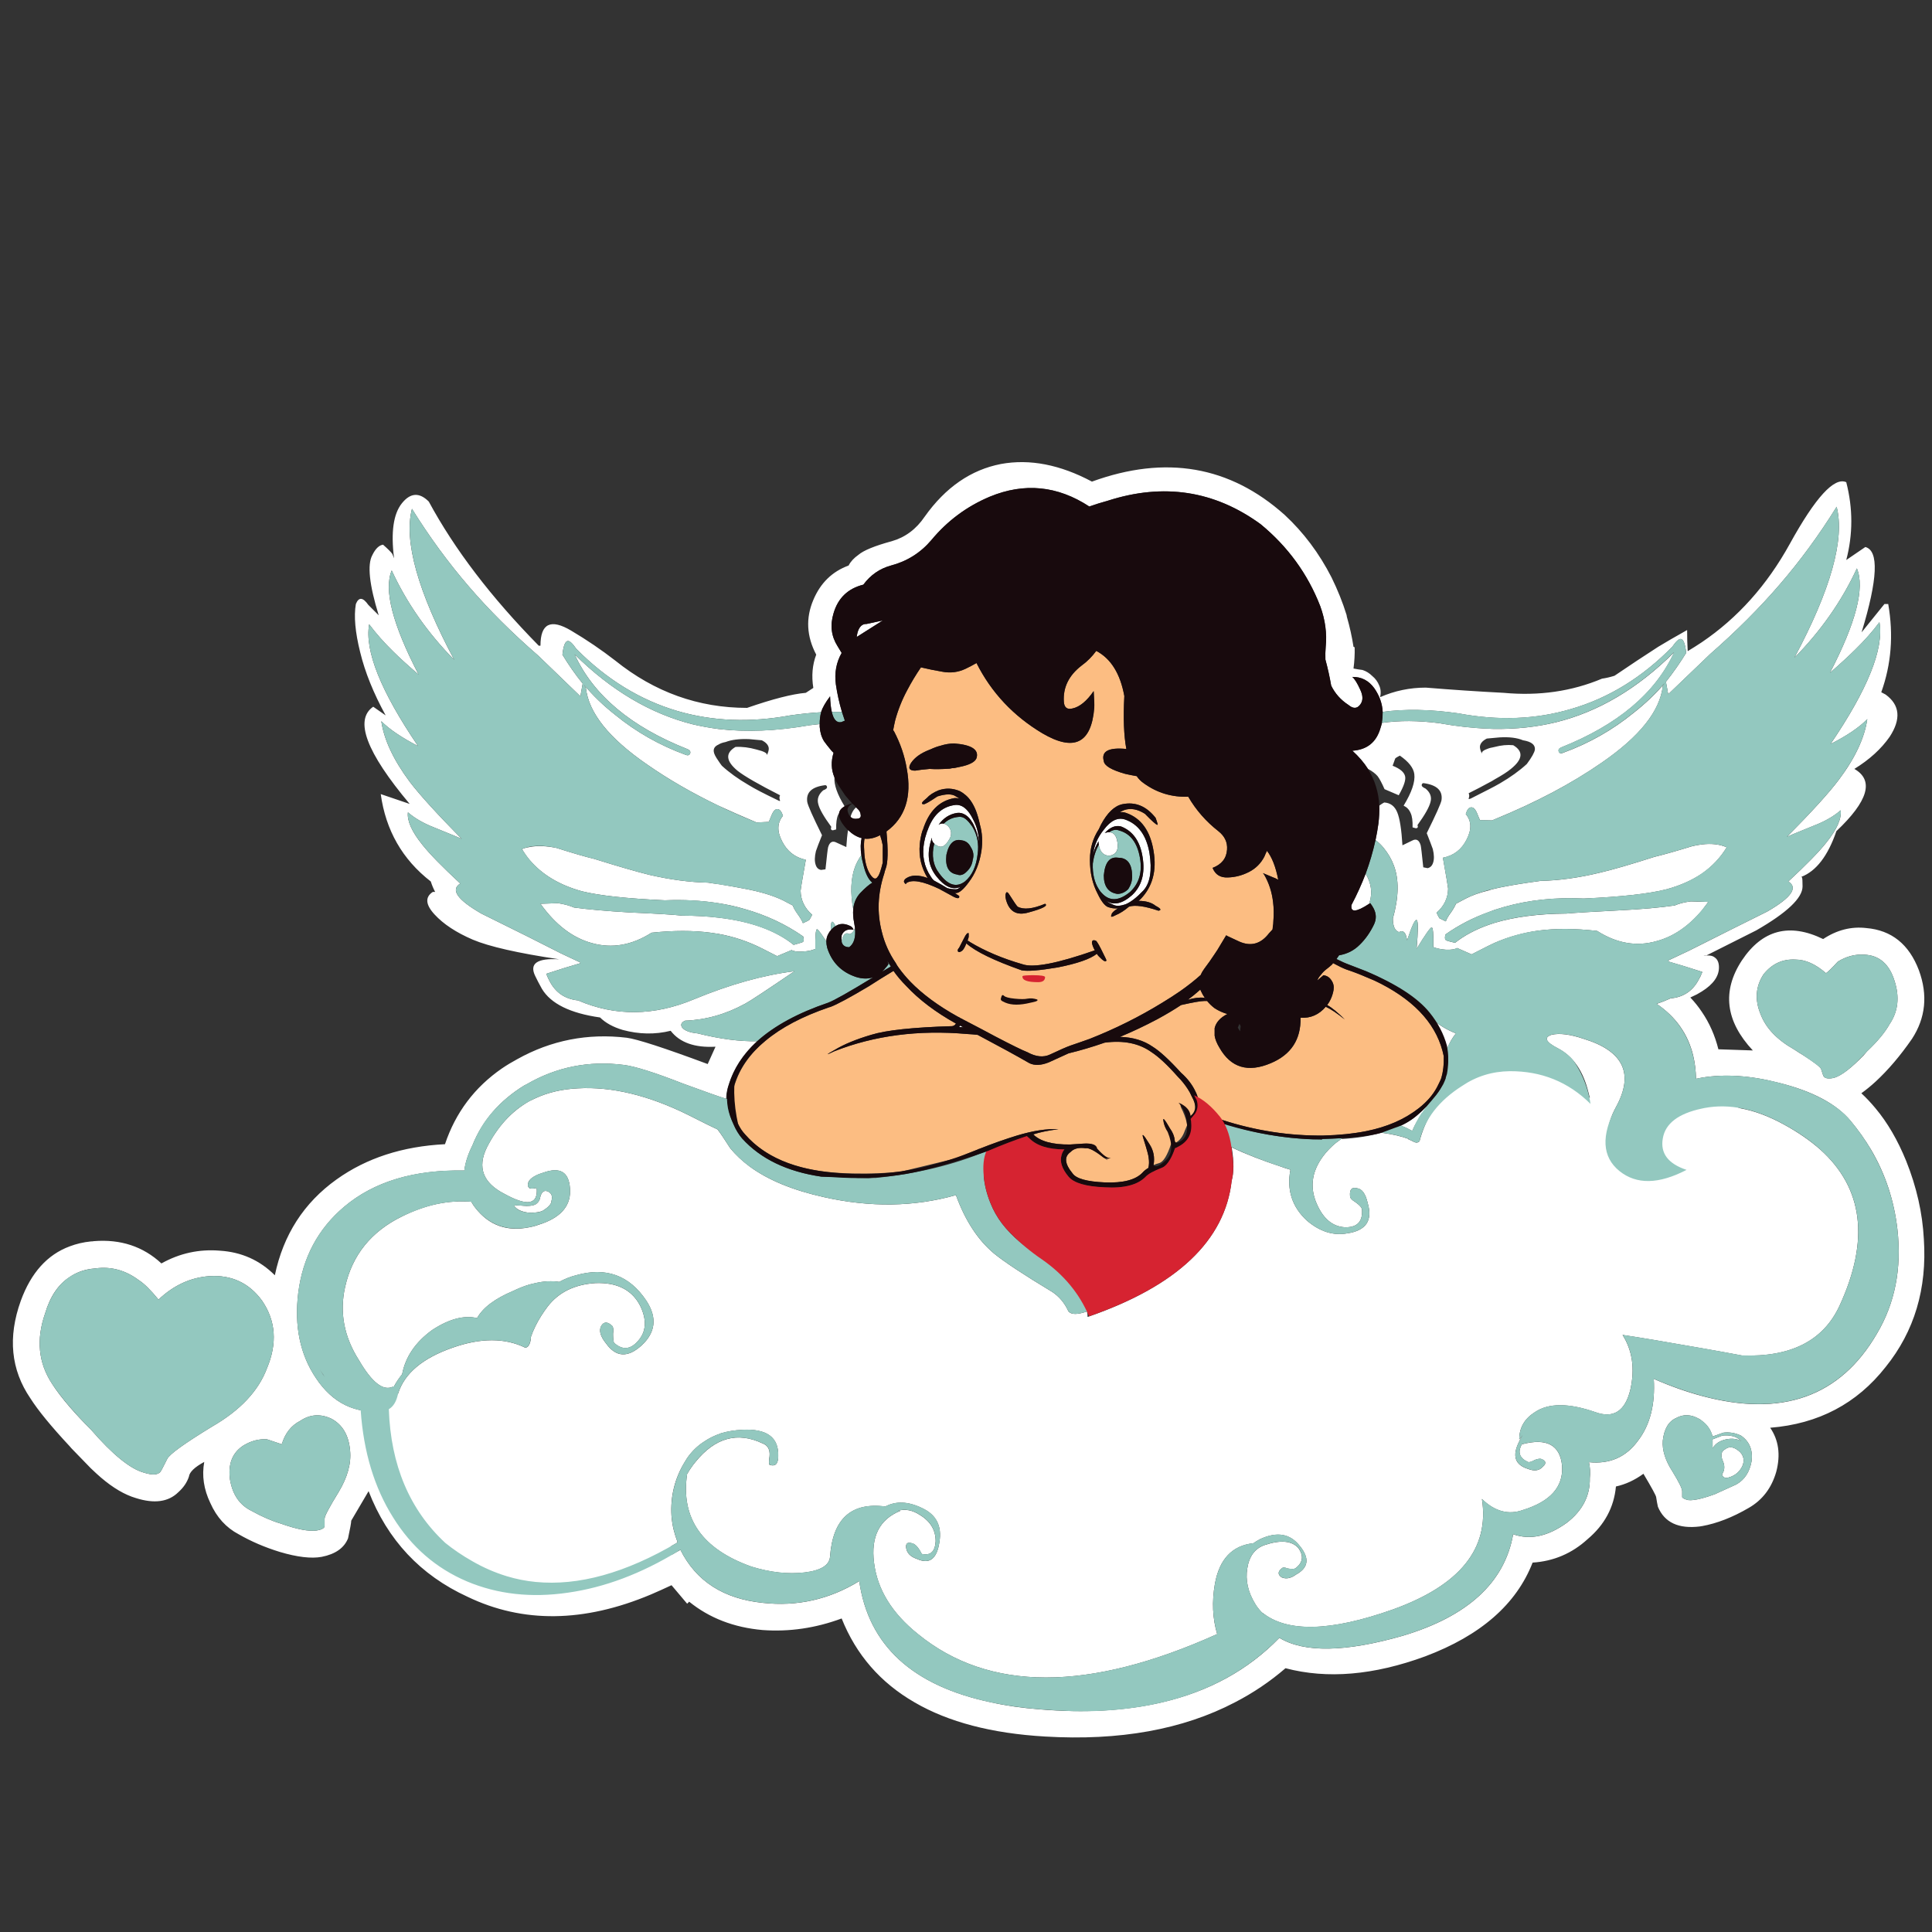<?xml version="1.0" encoding="utf-8"?>
<!-- Generator: Adobe Illustrator 16.0.0, SVG Export Plug-In . SVG Version: 6.00 Build 0)  -->
<!DOCTYPE svg PUBLIC "-//W3C//DTD SVG 1.1//EN" "http://www.w3.org/Graphics/SVG/1.1/DTD/svg11.dtd">
<svg version="1.1" id="Layer_1" xmlns="http://www.w3.org/2000/svg" xmlns:xlink="http://www.w3.org/1999/xlink" x="0px" y="0px"
	 width="300px" height="300px" viewBox="0 0 300 300" enable-background="new 0 0 300 300" xml:space="preserve">
<rect x="0" y="0" width="300" height="300" fill="#333333" stroke="none"/>
<g>
	<path fill="#FFFFFF" d="M209.139,95.767c0.448,1.556,0.795,3.113,1.033,4.671c0.061,0,0.12,0.032,0.178,0.089
		c0.031,1.048-0.029,2.142-0.178,3.281c0.446,0.089,0.912,0.165,1.393,0.225c0.568,0.18,1.078,0.495,1.526,0.944
		c0.479,0.388,0.839,0.883,1.08,1.482c0.238,0.542,0.282,1.137,0.134,1.796c2.246-0.988,4.613-1.482,7.098-1.482
		c4.017,0.33,8.043,0.6,12.088,0.809c5.48,0.508,10.572-0.226,15.275-2.202c0.629-0.089,1.271-0.24,1.933-0.449
		c2.426-1.647,4.688-3.144,6.782-4.493c1.078-0.659,2.576-1.528,4.494-2.605c0,1.168,0.028,2.262,0.09,3.28
		c0.746-0.449,1.482-0.915,2.201-1.393c5.571-3.774,10.125-8.866,13.658-15.275c3.982-7.22,6.903-10.408,8.762-9.57
		c1.047,4.073,1.047,8.103,0,12.084l2.965-2.021c2.127,0.57,1.933,4.988-0.584,13.254l3.55-4.403h0.586
		c0.838,4.793,0.479,9.359-1.08,13.702c0.237,0.12,0.466,0.239,0.676,0.359c2.218,1.618,2.427,3.806,0.626,6.561
		c-1.314,1.886-3.145,3.549-5.479,4.986c3.086,1.769,2.156,4.988-2.787,9.66c-1.315,3.835-3.129,6.199-5.438,7.098
		c0.03,0.03,0.063,0.061,0.092,0.091c0.061,0.119,0.088,0.583,0.088,1.392c0,1.798-2.395,4.074-7.188,6.83
		c-4.55,2.277-7.141,3.58-7.771,3.909c0.57-0.059,1.02,0.045,1.348,0.314c0.42,0.299,0.63,0.81,0.63,1.528
		c0,1.376-0.883,2.622-2.649,3.729c-0.239,0.149-0.494,0.301-0.766,0.45c-0.357,0.18-0.703,0.344-1.031,0.494
		c0.658,0.688,1.258,1.437,1.797,2.246c1.166,1.705,2.021,3.639,2.561,5.795l5.346,0.18c-4.25-4.555-4.818-9.211-1.705-13.972
		c3.176-4.764,7.383-5.872,12.625-3.326c2.127-1.408,4.357-1.978,6.693-1.707c3.924,0.33,6.648,2.516,8.178,6.56
		c1.406,3.834,1.047,7.384-1.078,10.648c-1.826,2.637-3.715,4.853-5.658,6.646c-0.721,0.661-1.455,1.263-2.203,1.799
		c0.748,0.689,1.482,1.47,2.203,2.339c1.854,2.215,3.442,4.938,4.76,8.178c1.619,4.043,2.531,8.086,2.742,12.129
		c0.508,7.699-1.467,14.315-5.932,19.856c-4.465,5.692-10.438,8.839-17.928,9.438c1.316,1.918,1.632,4.194,0.943,6.829
		c-0.721,2.517-2.141,4.389-4.271,5.615c-2.517,1.469-4.94,2.412-7.276,2.832c-0.09,0-0.181,0.014-0.271,0.045
		c-3.354,0.418-5.541-0.601-6.562-3.057c-0.09-0.39-0.178-0.885-0.27-1.48c0-0.211-0.66-1.424-1.977-3.64
		c-1.35,0.986-2.771,1.646-4.27,1.976c-0.3,3.236-1.769,5.961-4.402,8.179c-2.426,2.217-5.272,3.429-8.537,3.64
		c-2.516,6.469-8.072,11.321-16.668,14.555c-7.998,2.938-15.23,3.552-21.701,1.844c-2.396,2.066-5.018,3.836-7.862,5.303
		c-8.085,4.225-17.909,5.99-29.472,5.305c-8.27-0.48-15.022-2.248-20.266-5.305c-5.3-3.056-9.075-7.396-11.322-13.027
		c-4.042,1.498-8.131,2.097-12.264,1.797c-4.463-0.391-8.267-1.855-11.412-4.403l-0.315,0.315l-2.426-2.875
		c-1.078,0.508-2.142,0.985-3.19,1.436c-10.393,4.377-19.889,4.495-28.485,0.361c-7.309-3.355-12.43-8.821-15.365-16.399
		l-2.696,4.583c0,0.3-0.165,1.212-0.494,2.74c-0.599,1.496-1.961,2.455-4.089,2.876c-1.616,0.299-3.788,0.047-6.514-0.765
		c-2.336-0.72-4.463-1.634-6.379-2.74c-1.947-1.02-3.416-2.637-4.403-4.854c-1.019-2.126-1.334-4.254-0.944-6.38
		c-1.497,0.81-2.291,1.572-2.381,2.29c-0.299,0.898-0.854,1.709-1.663,2.43c-1.526,1.495-3.714,1.797-6.559,0.896
		c-1.738-0.51-3.55-1.573-5.437-3.188c-0.389-0.332-0.914-0.812-1.572-1.439c-0.779-0.807-1.782-1.842-3.01-3.102
		c-0.09-0.117-0.181-0.226-0.27-0.313c-2.875-3.085-4.913-5.572-6.11-7.457c-3.025-4.437-3.519-9.479-1.482-15.144
		c1.586-4.345,4.117-7.158,7.592-8.445c1.019-0.389,2.111-0.645,3.28-0.766c0.179,0,0.344-0.016,0.494-0.045
		c4.134-0.328,7.624,0.825,10.468,3.461c2.847-1.588,5.872-2.246,9.075-1.978c3.355,0.209,6.202,1.481,8.538,3.817
		c1.317-6.289,4.507-11.246,9.57-14.871c4.643-3.325,10.258-5.151,16.849-5.481c1.646-4.912,4.597-8.836,8.851-11.771
		c0.75-0.51,1.544-0.989,2.381-1.438c5.271-2.937,10.934-4.043,16.983-3.323c1.617,0.209,5.811,1.569,12.58,4.086l1.213-2.693
		c-3.236,0.179-5.556-0.646-6.964-2.473c-2.426,0.601-4.912,0.555-7.458-0.134c-1.498-0.45-2.666-1.096-3.504-1.932
		c-4.643-0.66-7.653-2.144-9.031-4.449c-0.421-0.749-0.763-1.408-1.033-1.978c-0.959-1.947,0.284-2.814,3.729-2.605
		c-6.409-0.959-10.888-1.977-13.434-3.055c-2.575-1.108-4.553-2.411-5.93-3.909c-1.409-1.526-1.499-2.697-0.27-3.503h0.358
		c-0.269-0.51-0.493-1.051-0.674-1.618c-4.403-3.416-6.994-7.939-7.772-13.57l4.493,1.527c-6.739-8.026-8.625-13.058-5.661-15.094
		l1.932,1.347c-1.886-3.444-3.204-6.709-3.953-9.794c-0.779-3.115-1.004-5.617-0.674-7.503c0.449-1.109,1.093-1.064,1.932,0.135
		l1.616,1.617c-1.466-4.762-1.797-7.878-0.988-9.347c0.479-0.987,1.034-1.526,1.663-1.617c0.748,0.66,1.228,1.138,1.438,1.437
		c0.09,0.21,0.179,0.435,0.27,0.674c-0.51-4.043-0.105-6.888,1.213-8.535c1.318-1.648,2.71-1.739,4.178-0.271
		c4.014,7.429,9.705,14.887,17.074,22.377h0.269c0-3.446,1.587-4.224,4.762-2.338c2.428,1.438,4.719,2.996,6.876,4.673
		c6.08,4.883,12.893,7.324,20.443,7.324c3.983-1.379,7.023-2.157,9.119-2.337l1.169-0.763c-0.302-1.857-0.15-3.58,0.45-5.167
		c-1.499-2.845-1.649-5.675-0.45-8.493c1.108-2.635,2.935-4.417,5.48-5.345c0.301-0.599,0.811-1.154,1.528-1.663
		c0.809-0.689,2.532-1.394,5.168-2.112c2.096-0.598,3.804-1.872,5.121-3.819c3.234-4.553,7.19-7.279,11.861-8.176
		c4.462-0.81,9.163,0.104,14.105,2.74c11.44-4.162,21.416-2.44,29.922,5.168c2.938,2.725,5.363,5.96,7.279,9.704
		c0.956,1.948,1.738,3.895,2.338,5.84C209.123,95.615,209.139,95.706,209.139,95.767z M144.664,130.18
		c-0.029,0.091-0.059,0.196-0.088,0.317c-0.689,2.186-0.405,4.058,0.853,5.614c1.259,1.588,2.486,2.127,3.684,1.618
		c-0.24,0.241-0.464,0.359-0.674,0.359c-0.48,0-0.929-0.06-1.347-0.179c-0.631-0.391-1.229-0.734-1.798-1.033
		c-0.089-0.061-0.195-0.121-0.315-0.18c-0.18-0.182-0.33-0.376-0.449-0.585c-1.048-1.556-1.393-3.325-1.034-5.299
		c0.091-0.511,0.226-1.02,0.405-1.528c0.03-0.122,0.076-0.24,0.135-0.359c0.808-2.308,2.186-3.61,4.133-3.91
		c0.688-0.12,1.317,0.105,1.887,0.674c0.36,0.359,0.688,0.839,0.989,1.438c0.029,0.06,0.059,0.12,0.09,0.181
		c0.569,1.079,0.854,2.216,0.854,3.415c-0.119-0.929-0.391-1.812-0.809-2.651c-0.062-0.149-0.135-0.286-0.224-0.405
		c-0.3-0.509-0.645-0.881-1.034-1.123c-0.419-0.27-0.854-0.375-1.303-0.315c-1.167,0.18-2.127,0.794-2.876,1.843
		c0.241-0.179,0.51-0.24,0.81-0.179c0.15,0.029,0.284,0.089,0.404,0.179c0.091,0.06,0.165,0.12,0.227,0.179
		c0.478,0.478,0.613,1.049,0.403,1.707c-0.031,0.12-0.09,0.241-0.18,0.359c-0.6,1.109-1.258,1.425-1.978,0.945
		c-0.149-0.06-0.27-0.15-0.359-0.272c-0.18-0.147-0.298-0.342-0.359-0.582c0-0.091,0-0.18,0-0.269
		C144.68,130.137,144.664,130.152,144.664,130.18z M171.398,128.834c1.078-1.438,2.186-1.963,3.324-1.572
		c2.035,0.718,3.295,2.455,3.771,5.21c0.42,2.696,0.104,4.628-0.942,5.797c-1.049,1.107-1.979,1.826-2.786,2.155
		c-0.81,0.271-1.424,0.299-1.843,0.091c-0.536-0.211-0.914-0.42-1.122-0.63c1.137,0.748,2.471,0.45,3.997-0.898
		c1.499-1.407,2.038-3.386,1.618-5.93c-0.391-2.427-1.497-3.999-3.324-4.718c-0.867-0.238-1.722,0.105-2.563,1.033
		c0.092-0.059,0.181-0.089,0.271-0.089c0.148-0.06,0.301-0.076,0.448-0.045c0.688,0,1.106,0.509,1.259,1.527
		c0.209,1.229-0.193,1.931-1.213,2.111c-0.896,0-1.455-0.538-1.663-1.616v-0.091c-0.062-0.181-0.073-0.357-0.045-0.539
		c-0.39,0.63-0.674,1.303-0.854,2.022C169.915,131.245,170.471,129.972,171.398,128.834z M134.555,96.89l2.517-0.541l-4.042,2.561
		c0.028-0.239,0.074-0.479,0.133-0.718C133.432,97.294,133.897,96.857,134.555,96.89z M153.693,77.121
		c-3.563,1.498-6.587,3.744-9.074,6.739c-1.678,1.977-3.774,3.294-6.289,3.955c-1.74,0.479-3.161,1.468-4.269,2.965
		c-2.396,0.597-3.94,2.081-4.629,4.447c-0.568,1.856-0.358,3.564,0.63,5.122c0.209,0.329,0.419,0.674,0.628,1.035
		c-0.838,1.466-1.138,3.099-0.897,4.896c0.209,1.437,0.524,2.861,0.943,4.268c-0.508,0-1.034,0-1.573,0
		c-0.149-0.628-0.239-1.438-0.27-2.427c-0.719,0.959-1.183,1.768-1.392,2.427v0.045c-1.557,0.09-3.16,0.255-4.808,0.494
		c-6.199,1.139-12.026,0.914-17.476-0.674c-5.812-1.707-11.053-4.927-15.727-9.66c-0.6-0.868-1.048-1.273-1.348-1.213
		c-0.389,0.062-0.659,0.765-0.809,2.113c0.959,1.588,2.007,3.085,3.146,4.493l-0.358,1.976l-6.516-6.289
		c-4.073-3.534-7.668-7.113-10.782-10.739c-3.205-3.713-6.155-7.741-8.853-12.085c-1.287,5.001,0.899,12.82,6.561,23.453
		c-4.134-4.192-7.368-8.82-9.705-13.883c-1.258,2.995,0.136,8.387,4.178,16.175c-1.707-1.468-3.024-2.666-3.953-3.595
		c-1.438-1.409-2.681-2.816-3.729-4.222c-0.719,4.103,1.812,10.408,7.593,18.914c-2.546-1.317-4.448-2.606-5.706-3.864
		c0.419,2.876,1.887,6.006,4.402,9.39c1.498,1.977,4.195,4.943,8.087,8.896c-0.21-0.119-1.647-0.719-4.313-1.797
		c-1.617-0.628-2.965-1.407-4.042-2.336c-0.149,1.318,0.599,2.996,2.246,5.032c1.138,1.438,3.099,3.446,5.886,6.021
		c-1.559,0.957-0.465,2.516,3.279,4.672c5.422,2.667,9.524,4.718,12.31,6.156l3.057,1.438l-0.092,0.135
		c-1.378,0.388-3.115,0.928-5.211,1.617c0.24,0.568,0.389,0.898,0.45,0.989c0.929,1.886,2.426,2.935,4.493,3.143
		c5.781,2.488,11.785,2.429,18.014-0.18c5.573-2.306,10.771-3.759,15.593-4.356c-4.405,2.995-6.95,4.672-7.638,5.032
		c-2.997,1.647-6.112,2.53-9.347,2.649c-0.601,0.271-0.749,0.631-0.45,1.078c0.39,0.479,1.183,0.779,2.383,0.898
		c3.474,0.868,6.559,1.271,9.255,1.215c-2.547,2.334-4.134,5.028-4.763,8.086c-0.03,0.271-0.044,0.555-0.044,0.854
		c-0.928-0.271-3.146-1.051-6.649-2.337c-4.433-1.736-7.519-2.71-9.256-2.921c-5.421-0.688-10.454,0.313-15.095,3.012
		c-0.121,0.061-0.24,0.118-0.361,0.18c-3.834,2.365-6.515,5.467-8.041,9.299c-0.689,1.379-1.108,2.684-1.258,3.91
		c-7.818-0.148-14.033,1.725-18.646,5.615c-4.075,3.445-6.454,7.909-7.143,13.389c-0.63,5.151,0.284,9.558,2.74,13.211
		c2.606,3.922,6.14,5.631,10.604,5.121c-0.032,0.246-0.062,0.493-0.09,0.74c0.102-0.715,0.268-1.363,0.495-1.953
		c0.418-0.061,1.001-0.555,1.751-1.482c0.989-3.146,3.819-5.524,8.492-7.145c4.343-1.527,8.087-1.527,11.233,0
		c0.299,0,0.524-0.179,0.673-0.54c0.12-0.239,0.194-0.567,0.224-0.987h-0.045c0.211-0.629,0.465-1.241,0.764-1.842
		c0.51-1.019,1.138-2.021,1.887-3.011c1.709-2.216,4.179-3.431,7.414-3.639c0.81-0.031,1.558,0.014,2.246,0.136
		c2.216,0.389,3.804,1.557,4.762,3.503c0.989,2.127,0.87,3.896-0.358,5.302c-1.198,1.407-2.456,1.514-3.773,0.314
		c-0.091-0.301-0.136-0.764-0.136-1.395c0.092-0.599,0.045-1.002-0.133-1.213c-0.72-0.688-1.289-0.688-1.709,0
		c-0.389,0.719-0.134,1.633,0.764,2.74c1.528,2.125,3.355,2.232,5.482,0.313c2.217-2.035,2.472-4.357,0.763-6.965
		c-2.636-3.953-6.276-5.271-10.918-3.953c-0.928,0.24-1.796,0.586-2.605,1.033c-1.138-0.178-2.367-0.119-3.685,0.182
		c-0.299,0.06-0.613,0.137-0.943,0.225c-0.81,0.239-1.648,0.57-2.516,0.99c-2.846,1.195-4.718,2.604-5.617,4.222
		c-2.038-0.479-4.357,0.138-6.963,1.845c-2.607,1.887-4.164,4.179-4.673,6.873c-0.928,1.139-1.647,2.44-2.156,3.908
		c-0.089,0.208-0.165,0.402-0.224,0.585h-0.09l1.033-2.562c-1.498,0.719-3.25-0.646-5.257-4.09
		c-2.337-3.653-3.056-7.461-2.158-11.411c1.109-4.942,4.044-8.582,8.807-10.921c3.654-1.824,7.249-2.59,10.782-2.289
		c0.181,0.328,0.39,0.644,0.63,0.943c2.125,2.726,4.927,3.729,8.401,3.01c0.33-0.061,0.644-0.135,0.943-0.225
		c0.359-0.119,0.719-0.238,1.079-0.361c3.056-1.106,4.479-2.935,4.269-5.479c-0.181-2.518-1.543-3.325-4.09-2.426
		c-0.508,0.146-0.927,0.313-1.258,0.492c-0.418,0.211-0.733,0.449-0.943,0.721c-0.12,0.146-0.195,0.314-0.225,0.495
		c-0.06,0.325,0.015,0.565,0.225,0.718c0.21,0.089,0.525,0.089,0.943,0h0.045c0.18,0,0.479-0.238,0.898-0.718
		c0.241-0.331,0.51-0.603,0.809-0.812c-0.659,0.84-1.185,1.35-1.573,1.527c0.06,0.6,0,1.094-0.18,1.482
		c-0.179,0.358-0.493,0.584-0.943,0.674c-0.839,0.119-2.126-0.301-3.864-1.258c-3.355-1.709-4.269-4.119-2.74-7.233
		c1.646-3.233,3.848-5.631,6.604-7.188c0.33-0.148,0.644-0.297,0.943-0.447c1.948-0.899,4.134-1.408,6.56-1.527
		c5.271-0.3,10.993,1.078,17.162,4.132c2.428,1.229,3.939,1.979,4.538,2.247c0.033,0.03,0.076,0.094,0.135,0.182
		c0.27,0.328,0.885,1.241,1.843,2.738c0.838,1.021,1.842,1.965,3.01,2.831c2.845,2.099,6.695,3.687,11.547,4.765
		c7.189,1.616,14.017,1.514,20.487-0.316c1.438,3.955,3.415,6.98,5.931,9.078c1.618,1.318,4.612,3.293,8.985,5.93
		c1.106,0.719,1.963,1.737,2.562,3.057c0.45,0.508,1.405,0.508,2.875,0c0.062,0.27,0.09,0.555,0.09,0.854
		c13.869-4.793,21.327-11.847,22.376-21.162c0.18-0.655,0.27-1.394,0.27-2.201c0-0.929-0.09-1.917-0.27-2.965
		c2.156,1.021,4.688,2.007,7.592,2.965c0.479,0.181,0.987,0.347,1.528,0.495c-0.599,3.145,0.255,5.781,2.562,7.906
		c2.006,1.708,4.088,2.365,6.244,1.979c2.937-0.42,3.998-1.99,3.189-4.718c-0.33-1.438-0.883-2.203-1.663-2.292
		c-0.808-0.209-1.167,0.194-1.076,1.214c0,0.3,0.253,0.599,0.763,0.898c0.602,0.418,0.959,0.776,1.078,1.077
		c0.18,1.887-0.629,2.845-2.426,2.875c-0.061,0-0.119,0-0.18,0c-1.917-0.092-3.385-1.303-4.403-3.639
		c-1.198-2.727-0.733-5.363,1.394-7.91c0.689-0.809,1.406-1.467,2.156-1.978c0.062-0.058,0.135-0.118,0.226-0.178
		c2.338-0.12,4.448-0.45,6.337-0.989c0.061,0,0.104,0.016,0.133,0.046c1.559,0.208,2.906,0.524,4.046,0.943
		c-0.03,0.03-0.045,0.06-0.045,0.089c0.118,0,0.435,0.137,0.94,0.406c0.302,0.119,0.557,0.074,0.768-0.139
		c0.837-3.175,2.352-5.645,4.536-7.412c2.187-1.736,5.046-3.145,8.58-4.225c3.534-1.075,6.499-0.688,8.896,1.169
		c2.367,1.856,3.851,3.114,4.446,3.774c-0.06-0.271-0.134-0.568-0.226-0.899c-0.811-3.323-2.379-5.603-4.717-6.828
		c-1.916-0.987-2.263-1.69-1.031-2.11c1.227-0.301,2.904-0.09,5.027,0.629c6.174,1.889,7.836,5.423,4.989,10.604
		c-0.812,1.498-1.229,2.875-1.26,4.135c6.44-5.183,13.315-6.502,20.623-3.953c2.155,0.389,4.401,1.229,6.739,2.516
		c2.187,1.197,4.074,2.5,5.66,3.908c6.649,5.99,7.639,14.063,2.965,24.219c-2.517,5.449-7.58,8.025-15.187,7.729
		c-2.246-0.423-4.313-0.795-6.198-1.123c-5.604-0.988-9.705-1.68-12.312-2.066c1.528,2.427,1.933,5.256,1.212,8.49
		c-0.809,3.354-2.62,4.522-5.438,3.504c-4.132-1.438-7.264-1.438-9.391,0c-1.616,1.021-2.426,2.427-2.426,4.226
		c0.18-0.241,0.357-0.452,0.539-0.63c-0.209,0.271-0.393,0.583-0.539,0.941c-1.139,2.218-0.688,3.641,1.349,4.27
		c0.988,0.391,1.75,0.285,2.291-0.314c0.601-0.508,0.539-0.912-0.18-1.213c-0.209-0.09-0.556-0.043-1.034,0.135
		c-0.54,0.303-0.896,0.406-1.077,0.315c-1.317-0.599-1.633-1.513-0.944-2.739c3.867-1.021,5.946,0.104,6.248,3.369
		c0.207,3.233-1.814,5.51-6.067,6.828c-2.246,0.809-4.372,0.24-6.379-1.705c1.198,7.696-3.414,13.416-13.839,17.16
		c-9.703,3.444-16.474,3.594-20.308,0.451c0.148,0.18,0.3,0.341,0.45,0.492c-0.689-0.658-1.2-1.271-1.529-1.842
		c-1.107-1.828-1.514-3.654-1.211-5.481c0.297-1.917,1.211-3.13,2.74-3.64c2.425-0.81,4.146-0.657,5.166,0.449
		c0.896,1.229,0.747,2.293-0.45,3.188c-0.211,0.12-0.627,0.12-1.258,0c-0.392-0.181-0.675-0.181-0.854,0
		c-0.627,0.508-0.627,0.974,0,1.396c0.688,0.299,1.438,0.146,2.248-0.449c1.918-1.049,2.11-2.519,0.584-4.403
		c-1.498-1.948-3.563-2.306-6.201-1.078c-0.389,0.208-0.733,0.42-1.031,0.628c-3.296,0.36-5.288,2.473-5.977,6.336
		c-0.479,2.754-0.358,5.346,0.358,7.772c-19.948,8.985-35.435,8.985-46.457,0c-4.042-3.235-6.319-6.935-6.828-11.097
		c-0.511-4.045,0.852-6.728,4.088-8.043c-0.149,0-0.285,0-0.405,0c1.138-0.33,2.277-0.121,3.414,0.627
		c1.649,0.989,2.472,2.352,2.472,4.09c-0.089,1.617-0.809,2.274-2.157,1.978c-0.509-1.019-1.019-1.573-1.528-1.663
		c-0.688-0.208-0.988,0.03-0.899,0.721c0.121,0.809,0.674,1.377,1.663,1.707c1.947,0.898,3.115,0.028,3.505-2.605
		c0.419-2.518-0.495-4.281-2.741-5.303c-2.127-1.02-4.014-1.092-5.662-0.223c-5.302-0.688-8.161,1.914-8.582,7.815
		c-0.119,1.317-1.437,2.126-3.953,2.426c-2.546,0.3-5.287,0-8.222-0.897c-7.697-2.727-11.037-7.519-10.019-14.379
		c0.271-0.478,0.583-0.957,0.943-1.438c0.121-0.15,0.242-0.3,0.36-0.448c3.055-3.774,6.528-4.731,10.423-2.876
		c0.808,0.299,1.169,0.958,1.077,1.979c-0.059,0.357-0.089,0.656-0.089,0.897c0,0.24,0.03,0.392,0.089,0.448
		c0.63,0.211,1.035,0.063,1.214-0.448c0.09-0.241,0.133-0.54,0.133-0.897c0.092-2.937-1.781-4.299-5.615-4.088
		c-1.199,0.06-2.291,0.238-3.28,0.539c-0.029,0-0.059,0.015-0.089,0.045c-0.899,0.3-1.722,0.701-2.473,1.211
		c-1.047,0.662-1.946,1.527-2.694,2.605c-0.121,0.18-0.24,0.375-0.359,0.585c-1.557,2.546-2.247,5.332-2.067,8.356
		c0.059,0.777,0.178,1.527,0.359,2.244c0.15,0.602,0.345,1.215,0.585,1.844c-0.03,0.029-0.06,0.046-0.091,0.046l0.045,0.045
		c-0.3,0.179-0.615,0.358-0.943,0.539c0.059,0.3,0.089,0.629,0.089,0.987c0,0.121,0,0.24,0,0.359c0.45-0.271,0.9-0.523,1.348-0.766
		c2.427,4.854,6.68,7.594,12.76,8.225c5.361,0.6,10.364-0.523,15.005-3.371c1.438,9.977,8.267,16.25,20.489,18.824
		c2.272,0.51,4.764,0.869,7.459,1.079c7.067,0.601,13.417,0.24,19.049-1.079c7.338-1.708,13.419-5.045,18.24-10.019
		c3.862,2.337,10.243,2.229,19.141-0.314c10.123-3.022,15.847-8.28,17.161-15.771c2.639,0.931,5.423,0.328,8.355-1.799
		c2.428-1.887,3.611-4.191,3.551-6.918c0.09-0.838,0.046-1.662-0.135-2.473c3.234,0.329,5.781-0.794,7.64-3.367
		c1.854-2.427,2.664-5.619,2.425-9.572c2.605,1.141,5.094,2.023,7.46,2.65c12.429,3.355,21.489,0.135,27.183-9.658
		c2.814-4.73,3.879-10.142,3.188-16.22c-0.508-4.462-1.87-8.579-4.088-12.354c-0.93-1.559-1.991-3.055-3.188-4.491
		c-2.22-2.638-5.918-4.599-11.101-5.89c-4.399-1.137-8.399-1.403-11.994-0.809c-0.301,0.061-0.603,0.123-0.897,0.18
		c-0.031-1.287-0.18-2.5-0.45-3.638c-0.808-3.325-2.696-5.989-5.66-7.998c0.72-0.239,1.438-0.522,2.155-0.854
		c2.065-0.18,3.565-1.229,4.494-3.146c0.06-0.06,0.18-0.313,0.358-0.763c0.028-0.061,0.058-0.121,0.089-0.18
		c-0.031,0-0.061-0.017-0.089-0.045c-2.039-0.659-3.746-1.185-5.123-1.572l-0.09-0.18l3.058-1.439
		c0.657-0.328,1.375-0.688,2.155-1.077c2.604-1.318,5.988-3.01,10.153-5.078c3.744-2.156,4.837-3.713,3.279-4.671
		c2.783-2.577,4.748-4.583,5.886-6.022c1.646-2.035,2.396-3.713,2.246-5.032c-1.079,0.928-2.427,1.708-4.046,2.338
		c-2.666,1.077-4.102,1.675-4.313,1.795c3.896-3.923,6.588-6.887,8.088-8.896c2.518-3.354,3.982-6.484,4.401-9.39
		c-1.256,1.287-3.16,2.576-5.705,3.865c5.78-8.506,8.312-14.811,7.593-18.917c-1.048,1.409-2.291,2.817-3.729,4.225
		c-0.93,0.927-2.247,2.142-3.957,3.639c4.046-7.788,5.439-13.194,4.181-16.219c-2.336,5.062-5.571,9.688-9.704,13.883
		c5.661-10.602,7.848-18.421,6.563-23.454c-2.696,4.345-5.646,8.374-8.854,12.088c-3.115,3.624-6.711,7.218-10.781,10.781
		l-6.517,6.246l-0.358-1.931c1.139-1.438,2.188-2.937,3.146-4.493c-0.149-1.379-0.419-2.097-0.812-2.157
		c-0.297-0.06-0.748,0.344-1.348,1.212c-4.672,4.762-9.914,7.982-15.725,9.66c-5.451,1.618-11.276,1.842-17.477,0.674
		c-4.404-0.629-8.328-0.703-11.773-0.225c-0.057-1.288-0.493-2.517-1.303-3.684c-0.867-1.198-2.006-1.783-3.414-1.752
		c0.358,0.299,0.766,0.943,1.213,1.932c0.479,0.987,0.479,1.781,0,2.38c-0.479,0.628-1.077,0.646-1.797,0.045
		c-1.199-0.779-2.099-1.781-2.694-3.01c-0.239-1.378-0.539-2.727-0.897-4.044c-0.031-0.628-0.017-1.287,0.045-1.977
		c0.207-2.097-0.076-4.208-0.854-6.335c-1.946-5-5.032-9.239-9.254-12.714c-7.159-5.213-15.065-6.425-23.725-3.641
		c-0.988,0.271-1.945,0.57-2.875,0.898C164.208,75.412,159.059,74.905,153.693,77.121z M133.119,127.125
		c-0.361,0.06-0.675,0-0.945-0.18c-0.029-0.061-0.059-0.089-0.089-0.089c0.03-0.181,0.075-0.33,0.135-0.45
		c0.18-0.448,0.419-0.794,0.718-1.034c0.061,0.061,0.12,0.121,0.182,0.181c0.328,0.269,0.508,0.613,0.537,1.034
		C133.687,126.917,133.508,127.096,133.119,127.125z M129.747,143.794c-0.269-0.539-0.463-0.749-0.583-0.628
		c-0.12,0.118-0.164,0.538-0.135,1.258c-0.149,0.149-0.269,0.314-0.358,0.493c-0.239,0.39-0.357,0.81-0.357,1.259
		c-0.811-1.228-1.291-1.856-1.439-1.886c-0.21,0-0.299,1.017-0.27,3.053c-0.538,0.241-1.198,0.376-1.976,0.406
		c-0.78,0.061-1.349-0.016-1.708-0.224l-2.246,0.943l-2.292-1.169c-2.186-1.108-4.463-1.871-6.83-2.29
		c-0.418-0.061-0.825-0.121-1.211-0.181c-2.697-0.359-5.751-0.359-9.166,0c-3.055,1.947-6.141,2.487-9.255,1.618
		c-2.996-0.809-5.661-2.846-7.998-6.109c1.168-0.031,2.081-0.06,2.741-0.091c0.958,0.149,1.782,0.373,2.472,0.674
		c2.215,0.299,5.107,0.553,8.67,0.765c4.104,0.178,6.815,0.344,8.132,0.495c2.008,0,3.88,0.104,5.616,0.313
		c5.003,0.568,8.896,1.977,11.682,4.223c0.66-0.18,1.108-0.315,1.349-0.403c0.24-0.091,0.284-0.39,0.134-0.899
		c-2.695-1.887-5.736-3.31-9.12-4.269c-1.318-0.391-2.667-0.688-4.045-0.899c-2.666-0.419-5.435-0.569-8.311-0.448
		c-5.9-0.271-10.183-0.735-12.849-1.394c-3.505-0.96-6.229-2.591-8.177-4.896c-0.419-0.511-0.81-1.063-1.169-1.663
		c0.359-0.149,0.75-0.255,1.169-0.314c1.168-0.239,2.56-0.195,4.178,0.133c2.545,0.81,4.508,1.379,5.885,1.708
		c3.745,1.168,6.59,1.993,8.537,2.471c3.236,0.748,6.275,1.152,9.121,1.213c0.539,0.09,1.078,0.165,1.617,0.225
		c1.647,0.27,2.996,0.51,4.045,0.719c2.425,0.449,4.418,1.046,5.975,1.798l1.528,0.808c0.12,0.36,0.374,0.809,0.763,1.347
		c0.39,0.541,0.66,1.005,0.809,1.394c0.541-0.239,0.869-0.404,0.989-0.494c0.09-0.12,0.239-0.391,0.449-0.808
		c-1.168-1.021-1.768-2.261-1.796-3.729c0.028-0.36,0.298-1.963,0.807-4.808c-1.678-0.361-2.905-1.318-3.683-2.876
		c-0.81-1.556-0.764-2.875,0.134-3.954c-0.209-0.658-0.48-1.003-0.809-1.034c-0.39-0.06-0.733,0.316-1.034,1.125l-0.358,0.851
		l-1.888,0.091c-2.066-0.869-4.043-1.737-5.931-2.607c-4.103-1.977-7.788-4.103-11.051-6.38c-5.932-4.073-9.105-8.042-9.526-11.905
		l-0.314-0.495c1.437,1.706,3.055,3.265,4.853,4.672c3.264,2.666,6.903,4.732,10.918,6.201c0.359,0.15,0.598,0.089,0.717-0.18
		c0.12-0.27,0-0.496-0.357-0.674c-8.808-3.474-14.662-8.386-17.569-14.736c5.662,5.6,11.788,9.224,18.376,10.874
		c1.287,0.298,2.605,0.537,3.953,0.717c4.315,0.51,9.031,0.315,14.154-0.583c0.507-0.06,1.034-0.119,1.572-0.181
		c0,0.121,0,0.256,0,0.405c0.059,0.87,0.283,1.618,0.673,2.248c0.3,0.417,0.615,0.822,0.943,1.212
		c0.15,0.21,0.331,0.405,0.539,0.584c-0.418,1.349-0.373,2.62,0.135,3.818c-0.09,1.14,0.435,2.636,1.573,4.494
		c-0.51,0.299-0.794,0.66-0.854,1.078c-0.059,0.091-0.104,0.164-0.135,0.225c-0.239,0.508-0.343,1.272-0.315,2.292l-0.495,0.134
		c-0.298,0-0.387-0.181-0.268-0.539c-1.168-1.588-1.842-2.772-2.022-3.551c-0.209-0.777,0.045-1.482,0.763-2.11
		c0.481-0.18,0.674-0.376,0.583-0.584c0-0.09-0.073-0.165-0.224-0.226c-2.096,0.241-3.04,1.109-2.83,2.607
		c0.09,0.54,0.854,2.263,2.293,5.167c-0.45,1.11-0.765,1.931-0.945,2.471c-0.21,0.868-0.224,1.573-0.044,2.111
		c0.148,0.479,0.434,0.749,0.853,0.809l0.673-0.091c0.21-2.035,0.346-3.173,0.406-3.415c0.238-0.837,0.688-1.076,1.347-0.719
		l1.483,0.675c0.061-1.018,0.149-1.903,0.271-2.651c0,0.03,0.015,0.045,0.043,0.045c0.66,0.628,1.347,1.032,2.067,1.213
		c-0.181,0.747-0.196,1.631-0.046,2.649c-0.418,0.6-0.748,1.214-0.988,1.844c-0.658,1.797-0.748,3.982-0.27,6.559
		c-0.059,0.628-0.014,1.317,0.136,2.066c0.06,0.3,0.104,0.57,0.133,0.81c-0.149,0.509-0.419,0.838-0.809,0.988
		c-0.658-0.36-1.078,0.043-1.258,1.212c-0.03-0.269-0.03-0.614,0-1.033c0.302-0.75,0.914-1.035,1.842-0.855
		c-0.089-0.298-0.283-0.508-0.584-0.628C131.112,143.359,130.378,143.376,129.747,143.794z M159.178,139.706
		c-0.389,0-0.703-0.105-0.945-0.315c-0.268-0.21-0.401-0.447-0.401-0.717c0-0.271,0.136-0.511,0.401-0.721
		c0.242-0.208,0.559-0.315,0.945-0.315c0.359,0,0.674,0.106,0.942,0.315c0.271,0.21,0.405,0.449,0.405,0.721
		c0,0.27-0.135,0.506-0.405,0.717C159.852,139.601,159.537,139.706,159.178,139.706z M149.607,159.52
		c-0.24-0.028-0.464-0.045-0.673-0.045c0.059-0.061,0.119-0.135,0.179-0.226C149.261,159.369,149.428,159.46,149.607,159.52z
		 M135.14,182.949c0.267-0.021,0.536-0.043,0.809-0.066l-0.135,0.045C135.594,182.928,135.37,182.936,135.14,182.949z
		 M265.299,111.805c-0.271,0.779-0.615,1.557-1.033,2.336c-1.679,3.114-4.613,6.035-8.806,8.762
		c-4.765,3.144-10.245,5.436-16.446,6.873c-2.425,0.63-4.729,1.528-6.914,2.696c-0.304,0.18-0.617,0.36-0.947,0.539
		c-1.168,0.72-2.318,1.513-3.457,2.382c-0.391,0.24-0.524,0.479-0.404,0.718c0.148,0.27,0.404,0.316,0.766,0.136
		c0.986-0.75,2.021-1.393,3.1-1.932c0.328-0.15,0.644-0.285,0.945-0.405c0.355-0.15,0.717-0.286,1.074-0.404
		c1.199-0.419,2.891-0.824,5.078-1.213c6.169-1.228,12.596-4.103,19.271-8.626c1.529,0.06,3.414-0.239,5.662-0.898
		c0.299-0.09,0.66-0.196,1.078-0.315c1.229-0.389,2.859-0.898,4.897-1.526c-1.858,2.516-3.489,4.507-4.897,5.976
		c-0.088,0.089-0.18,0.194-0.271,0.314c-1.858,1.827-3.833,3.249-5.931,4.268c-3.836,1.917-7.967,2.965-12.401,3.146
		c-2.604,0.03-5.511,0.329-8.715,0.898c-1.827,0.358-3.444,0.658-4.851,0.899c-0.332,0.059-0.646,0.119-0.945,0.178
		c-1.047,0.209-1.961,0.389-2.741,0.54l-1.481,0.673c0.18-0.539,0.209-1.063,0.09-1.571c-0.028-0.271-0.181-0.69-0.449-1.26
		l3.508-4.761l0.447-1.258l0.718-0.313c0.302-0.091,0.586-0.181,0.856-0.271c4.434-1.348,8.64-3.19,12.621-5.528
		c3.924-2.305,7.773-5.181,11.547-8.625c0.659,0.568,1.979,0.508,3.953-0.181c0.899-0.33,2.248-0.913,4.045-1.752
		C264.594,112.15,264.939,111.985,265.299,111.805z M262.109,106.324c0.717-0.57,1.438-1.124,2.156-1.663
		c7.008-5.69,12.924-11.801,17.746-18.329c0.51-0.271,0.854-0.39,1.03-0.359c0.239,0.029,0.271,0.298,0.091,0.807
		c-1.438,4.284-2.605,7.534-3.505,9.75c-1.706,3.834-3.579,7.144-5.612,9.93l-6.518,6.245c-0.182,0.6-0.211,1.078-0.09,1.438
		c0.18,0.36,0.447,0.45,0.809,0.271c3.835-3.924,6.738-6.83,8.719-8.717c3.203-3.174,6.17-5.886,8.896-8.131
		c-2.935,6.828-6.692,12.399-11.276,16.712l-3.462,4.718l-0.356-0.81c-1.496,1.169-3.234,2.098-5.211,2.785
		c-0.271,0.121-0.689,0.256-1.26,0.405c-1.019,0.3-2.5,0.704-4.449,1.212c1.858-1.707,3.342-3.204,4.449-4.493
		c0.838-0.987,1.481-1.856,1.934-2.605c0.599-1.078,0.91-2.307,0.943-3.684c0.537-0.689,0.809-1.303,0.809-1.842
		c0.027-0.36-0.092-0.809-0.359-1.349c-1.287,0.63-2.396,1.168-3.322,1.617c-0.629,0.271-1.17,0.511-1.617,0.718
		c-1.77,0.72-3.313,1.245-4.629,1.574h-0.09c0.569-0.12,1.063-1.424,1.481-3.909L262.109,106.324z M258.199,106.503
		c-0.417,3.894-3.594,7.879-9.524,11.952c-4.671,3.235-10.198,6.154-16.575,8.761c-0.123,0.06-0.259,0.12-0.406,0.18l-1.889-0.045
		l-0.359-0.853c-0.299-0.81-0.644-1.184-1.032-1.125c-0.328,0-0.599,0.345-0.81,1.034c0.898,1.079,0.943,2.396,0.135,3.955
		c-0.777,1.557-2.008,2.5-3.684,2.83c0.508,2.846,0.776,4.448,0.809,4.808c-0.03,1.467-0.629,2.71-1.797,3.728
		c0.211,0.452,0.358,0.733,0.447,0.855c0.123,0.058,0.45,0.223,0.989,0.492c0.149-0.418,0.419-0.882,0.808-1.39
		c0.393-0.571,0.646-1.021,0.767-1.348l1.526-0.81c0.987-0.51,2.17-0.929,3.549-1.257c0.33-0.123,0.646-0.211,0.947-0.271
		c0.477-0.121,0.971-0.224,1.479-0.315c1.347-0.27,3.233-0.569,5.659-0.898c2.847-0.062,5.888-0.48,9.121-1.258
		c1.947-0.45,4.793-1.274,8.537-2.471c1.377-0.33,3.338-0.884,5.886-1.664c0.508-0.119,1.004-0.208,1.483-0.269
		c1.493-0.18,2.784-0.031,3.86,0.448c-0.985,1.618-2.272,2.982-3.86,4.089c-1.56,1.049-3.387,1.856-5.481,2.426
		c-2.667,0.689-6.95,1.17-12.853,1.438c-4.434-0.21-8.553,0.224-12.354,1.303c-0.511,0.149-1.005,0.299-1.479,0.449
		c-0.304,0.12-0.617,0.238-0.945,0.359c-2.426,0.869-4.657,2.021-6.693,3.458c-0.15,0.51-0.104,0.826,0.135,0.944
		c0.237,0.091,0.688,0.209,1.348,0.36c1.438-1.138,3.177-2.067,5.211-2.785c0.33-0.12,0.646-0.225,0.947-0.316
		c3.112-0.927,6.825-1.406,11.141-1.437c1.316-0.12,4.027-0.284,8.134-0.493c3.563-0.18,6.454-0.436,8.67-0.765
		c0.688-0.3,1.513-0.509,2.474-0.629c0.446,0,1.031,0.015,1.752,0.045c0.328,0,0.66,0.015,0.987,0.045
		c-0.327,0.449-0.659,0.884-0.987,1.303c-2.099,2.485-4.436,4.073-7.011,4.762c-3.112,0.899-6.2,0.374-9.258-1.573
		c-3.414-0.389-6.468-0.404-9.163-0.044c-2.338,0.329-4.584,0.958-6.736,1.886c-0.304,0.151-0.617,0.3-0.945,0.45
		c-0.119,0.06-0.239,0.119-0.357,0.18l-2.293,1.168l-2.244-0.988c-0.361,0.21-0.932,0.299-1.71,0.269
		c-0.778-0.058-1.438-0.195-1.979-0.405c0.032-2.065-0.06-3.086-0.269-3.055c-0.209,0-0.988,1.109-2.338,3.325
		c0.241-2.725,0.258-4.208,0.047-4.447c-0.238-0.269-0.75,0.78-1.527,3.145c-0.15-1.227-0.569-1.663-1.258-1.302
		c-0.629-0.209-0.943-0.913-0.943-2.111c0.929-3.327,0.975-6.081,0.135-8.269c-0.359-0.958-0.883-1.855-1.572-2.695
		c-0.357-0.448-0.779-0.851-1.258-1.212c0.18-0.838,0.33-1.693,0.448-2.559c0.12-0.961,0.164-1.888,0.137-2.788
		c0.269-0.209,0.523-0.373,0.763-0.494c0.959,0.061,1.631,0.57,2.021,1.528c0.389,0.929,0.659,2.636,0.811,5.123l1.48-0.719
		c0.659-0.361,1.107-0.12,1.35,0.719c0.061,0.239,0.192,1.378,0.402,3.415l0.675,0.134c0.419-0.091,0.703-0.373,0.854-0.854
		c0.18-0.541,0.164-1.242-0.047-2.111c-0.18-0.509-0.492-1.332-0.942-2.471c1.438-2.905,2.203-4.61,2.292-5.122
		c0.21-1.497-0.732-2.381-2.831-2.65c-0.147,0.06-0.224,0.133-0.224,0.225c-0.092,0.209,0.104,0.418,0.582,0.628
		c0.72,0.6,0.977,1.289,0.767,2.067c-0.183,0.78-0.854,1.978-2.022,3.595c0.121,0.329,0.028,0.493-0.27,0.493l-0.494-0.135
		c0.029-1.019-0.076-1.768-0.314-2.247c-0.211-0.509-0.568-0.884-1.076-1.124c1.256-2.066,1.813-3.699,1.66-4.898
		c-0.119-0.958-0.866-1.916-2.246-2.873c-0.359,0.179-0.6,0.328-0.719,0.448c-0.06,0.15-0.194,0.524-0.403,1.124
		c1.138,0.449,1.78,0.987,1.932,1.616c0.149,0.569-0.18,1.558-0.985,2.966l-2.203-0.943c-0.418-0.958-0.779-1.632-1.077-2.023
		c-0.33-0.388-0.823-0.764-1.483-1.123c-0.63-0.987-1.438-1.932-2.427-2.831c2.278-0.149,3.729-1.318,4.358-3.503
		c0.09-0.271,0.164-0.54,0.227-0.811c2.693-0.388,5.66-0.375,8.895,0.045c2.666,0.479,5.229,0.765,7.685,0.853
		c0.329,0.031,0.646,0.045,0.944,0.045c3.354,0.03,6.515-0.313,9.479-1.033c6.591-1.618,12.714-5.241,18.374-10.873
		c-2.904,6.35-8.761,11.276-17.566,14.782c-0.33,0.15-0.448,0.359-0.357,0.629c0.12,0.299,0.357,0.358,0.719,0.18
		c4.014-1.468,7.651-3.534,10.92-6.2c1.797-1.407,3.411-2.952,4.852-4.627L258.199,106.503z M278.016,120.251
		c-1.08,1.109-1.933,1.977-2.563,2.605l-4.582,4.359l0.402-1.213c-1.918,1.946-4.178,3.055-6.784,3.325
		c2.249-2.307,3.716-3.88,4.403-4.718c1.049-1.258,1.766-2.456,2.154-3.593l-0.357-0.811l2.648-2.335
		c3.771-2.936,6.604-6.335,8.492-10.198c1.678-0.87,2.979-1.604,3.909-2.203c1.616-1.078,3.112-2.412,4.491-3.999
		c-0.391,2.006-1.842,5.108-4.356,9.301c-2.218,3.774-3.908,6.259-5.079,7.459C279.839,118.74,278.911,119.413,278.016,120.251z
		 M270.96,129.147l-0.181,0.046c2.066-1.679,4.957-4.329,8.671-7.954c3.207-2.875,5.796-4.597,7.774-5.166
		c-3.687,7.369-9.586,13.643-17.705,18.825c-0.356,0.209-0.479,0.45-0.356,0.719c0.119,0.27,0.373,0.313,0.763,0.136l14.333-7.099
		c-1.557,2.066-3.595,4.178-6.108,6.333c-1.561,1.229-3.985,2.997-7.277,5.303l-3.014,1.481c1.32-0.148,2.83-0.643,4.539-1.481
		c1.646-0.84,3.16-1.842,4.537-3.011c-1.047,1.408-2.859,2.92-5.437,4.538c-1.47,0.839-3.88,2.097-7.233,3.773
		c-0.33,0.181-0.658,0.346-0.988,0.496l-6.065,3.009c0.868-0.69,2.338-1.768,4.405-3.236c1.107-0.748,1.99-1.421,2.648-2.022
		c0.211-0.208,0.389-0.389,0.537-0.539l1.665-2.11c1.074-1.301,1.976-2.994,2.695-5.078c-1.528,0.719-2.411,0.826-2.649,0.316
		C268.578,135.197,270.061,132.772,270.96,129.147z M229.805,115.894c-0.031,0.269,0.075,0.659,0.314,1.167
		c-0.12-0.298,0.227-0.583,1.033-0.851c0.18-0.063,0.357-0.107,0.541-0.136c0.146-0.032,0.281-0.06,0.404-0.09
		c1.016-0.27,1.975-0.359,2.873-0.27c1.616,0.958,1.496,2.186-0.359,3.684c-0.539,0.45-1.377,0.988-2.514,1.619
		c-0.271,0.178-0.588,0.358-0.945,0.538c-0.867,0.48-1.902,1.018-3.101,1.618c0.118,0.27,0.118,0.539,0,0.808
		c-0.03,0.12,0.089,0.12,0.357,0c1.079-0.538,1.991-1.003,2.739-1.394c0.359-0.18,0.677-0.344,0.947-0.494
		c0.326-0.181,0.598-0.33,0.807-0.449c1.646-0.958,3.039-1.963,4.18-3.01c0.777-1.047,1.195-1.799,1.257-2.246
		c0.062-0.75-0.554-1.229-1.843-1.438c-0.928-0.39-2.141-0.539-3.639-0.449l-1.979,0.18
		C230.227,115.01,229.866,115.414,229.805,115.894z M209.857,140.516c0.838-1.588,1.568-3.206,2.199-4.854
		c0.866,1.467,1.077,2.936,0.631,4.405c-0.031,0.09-0.063,0.179-0.09,0.27C210.591,141.653,209.678,141.712,209.857,140.516z
		 M226.075,160.464c-0.599,0.748-1.048,1.54-1.347,2.382c-0.48-1.619-1.23-3.132-2.248-4.539
		C223.498,159.205,224.698,159.925,226.075,160.464z M231.152,151.479c0.328,0.09,0.644,0.166,0.945,0.226
		c1.823,0.479,3.695,1.063,5.613,1.751c-1.679,0.42-3.279,1.004-4.809,1.753c-0.209-0.147-0.479-0.299-0.807-0.45
		c-0.271-0.21-0.588-0.418-0.947-0.628c-1.258-0.866-3.039-2.065-5.346-3.594C227.544,150.744,229.325,151.059,231.152,151.479z
		 M232.994,147.973c2.308-1.137,4.807-1.632,7.503-1.483c2.757,0.21,5.603,1.094,8.537,2.652c0.748,0,1.616,0.253,2.606,0.764
		c1.824,0.958,2.784,1.482,2.875,1.572l4.088,0.941c-1.588,0.777-3.312,1.271-5.166,1.48c-3.086-1.168-6.484-1.604-10.199-1.301
		c-2.065-0.48-3.776-0.869-5.121-1.17c-0.631-0.57-1.273-1.018-1.934-1.348c-0.418-0.24-1.004-0.524-1.752-0.853l-2.966-0.541
		L232.994,147.973z M237.713,161.586c0,1.02-0.51,1.527-1.529,1.527c-1.105,0-1.662-0.51-1.662-1.527c0-0.09,0-0.179,0-0.27
		c0.121-0.838,0.674-1.258,1.662-1.258c0.75,0,1.229,0.27,1.439,0.809C237.684,161.076,237.713,161.316,237.713,161.586z
		 M221.089,172.549c-0.749,0.989-1.348,2.008-1.797,3.055c-0.601-0.33-1.185-0.601-1.754-0.809c1.26-0.628,2.353-1.408,3.28-2.335
		C221.748,171.531,221.839,171.561,221.089,172.549z M225.042,164.956c0.091-0.062,0.194-0.136,0.313-0.224l-0.225,0.224
		c0,1.467-0.314,2.813-0.943,4.044c-0.119,0.09-0.554,0.465-1.304,1.123c0.81-0.898,1.362-1.813,1.662-2.742
		C224.85,166.451,225.014,165.645,225.042,164.956z M278.552,154.938c0-0.539,0.195-0.81,0.587-0.81c0.508,0,0.76,0.271,0.76,0.81
		c0,0.391-0.252,0.584-0.76,0.584C278.747,155.521,278.552,155.326,278.552,154.938z M288.123,149.185
		c0.27,0,0.883,0.047,1.841,0.136c-1.198-0.059-2.321,0.345-3.371,1.213c-1.317,0.989-1.93,2.245-1.841,3.772l-0.898-2.428
		l0.182-0.225c0.328-0.271,0.822-0.795,1.482-1.572c0.897-0.628,1.707-0.943,2.426-0.943
		C287.973,149.142,288.032,149.157,288.123,149.185z M275.633,152.51c-1.078,1.889-1.124,3.85-0.137,5.887
		c1.29,2.338,3.355,4.164,6.201,5.481c0.119,0.06,0.225,0.104,0.313,0.134c0.721,0.301,1.186,0.913,1.395,1.844
		c0.09,0.598,0.839,0.793,2.246,0.582l-0.135,0.047c-0.092,0.062-0.181,0.119-0.271,0.182c-0.118,0.027-0.239,0.059-0.359,0.089
		c-0.688,0.211-1.14,0.211-1.347,0c-0.089-0.419-0.239-0.776-0.45-1.078c-0.146-0.358-0.883-0.958-2.199-1.797
		c-0.51-0.329-1.096-0.688-1.753-1.078c-2.516-1.499-4.135-3.22-4.854-5.168c-0.811-2.215-0.659-4.132,0.447-5.751
		c1.528-2.036,3.551-2.635,6.064-1.796c-0.389-0.06-0.762-0.089-1.122-0.089C277.999,150.084,276.65,150.923,275.633,152.51z
		 M273.836,151.299c-1.229,1.887-1.379,3.951-0.451,6.198c0.811,2.128,2.532,3.938,5.167,5.438c0.541,0.357,1.034,0.674,1.484,0.941
		c1.677,1.078,2.59,1.783,2.739,2.109c0.209,0.72,0.357,1.123,0.447,1.216c0.301,0.299,0.854,0.343,1.664,0.133
		c1.107-0.356,2.604-1.512,4.492-3.458c0.182-0.211,0.359-0.419,0.54-0.629c1.615-1.525,2.782-2.938,3.501-4.225
		c1.318-1.945,1.574-4.18,0.768-6.694c-0.812-2.634-2.383-3.997-4.717-4.088c-1.41-0.089-2.771,0.269-4.091,1.079
		c-0.897,0.987-1.512,1.586-1.842,1.797c-1.618-1.409-3.19-2.112-4.72-2.112C276.816,148.887,275.152,149.651,273.836,151.299z
		 M264.939,148.377c-0.123,0-0.258,0.015-0.403,0.045h0.313L264.939,148.377z M289.471,162.036c-0.212,0.418-0.763,1.032-1.66,1.842
		c-1.021,0.897-1.637,1.198-1.846,0.897c-0.089-0.09,0.166-0.346,0.766-0.766c0.062-0.059,0.117-0.104,0.181-0.134
		c0.6-0.567,0.987-1.078,1.169-1.526c0.328-0.689,0.73-1.033,1.212-1.033C289.709,161.195,289.77,161.438,289.471,162.036z
		 M290.055,160.958c-0.271,0-0.404-0.136-0.404-0.405c0-0.328,0.136-0.494,0.404-0.494c0.211,0,0.313,0.166,0.313,0.494
		L290.055,160.958z M67.163,86.6c4.193,5.691,9.21,11.053,15.051,16.085c1.558,1.349,3.175,2.665,4.852,3.953l2.697,2.292
		c0.419,2.457,0.913,3.759,1.482,3.908h-0.09c-1.318-0.329-2.86-0.868-4.629-1.617c-0.987-0.418-2.425-1.078-4.312-1.977
		c-0.21-0.121-0.419-0.239-0.629-0.36c-0.27,0.57-0.391,1.035-0.359,1.394c0,0.539,0.27,1.152,0.809,1.841
		c0,0.57,0.06,1.108,0.18,1.618c0.149,0.749,0.403,1.438,0.764,2.067c1.048,1.766,3.174,4.119,6.379,7.053
		c-2.995-0.778-4.897-1.302-5.706-1.572c-0.481-0.181-0.958-0.373-1.438-0.584c-1.378-0.599-2.636-1.347-3.773-2.246l-0.359,0.852
		l-3.461-4.716c-4.582-4.313-8.341-9.884-11.276-16.714c2.725,2.217,5.69,4.911,8.895,8.087c1.977,1.886,4.883,4.792,8.717,8.717
		c0.359,0.18,0.629,0.089,0.81-0.27c0.118-0.36,0.089-0.824-0.092-1.394l-6.515-6.289c-2.036-2.756-3.908-6.052-5.616-9.885
		c-0.897-2.216-2.066-5.467-3.503-9.75c-0.18-0.538-0.151-0.824,0.09-0.854C66.31,86.24,66.653,86.361,67.163,86.6z
		 M118.292,114.951l-1.976-0.181c-1.498-0.059-2.711,0.091-3.64,0.45c-0.479,0.09-0.855,0.225-1.125,0.405
		c-0.539,0.239-0.778,0.599-0.718,1.078c0.03,0.329,0.27,0.809,0.718,1.438c0.151,0.239,0.331,0.495,0.539,0.765
		c1.138,1.047,2.532,2.052,4.181,3.008c0.867,0.54,2.366,1.319,4.492,2.337c0.269,0.15,0.389,0.164,0.359,0.045
		c-0.119-0.27-0.119-0.539,0-0.809c-3.295-1.676-5.482-2.935-6.56-3.774c-1.856-1.528-1.976-2.771-0.358-3.729
		c1.018-0.06,2.112,0.075,3.279,0.405c1.185,0.288,1.715,0.588,1.596,0.897c0.225-0.486,0.322-0.86,0.292-1.124
		C119.311,115.685,118.951,115.281,118.292,114.951z M111.551,135.707c-2.935-0.479-5.616-0.748-8.042-0.809
		c-4.432-0.181-8.566-1.229-12.398-3.145c-2.097-1.018-4.075-2.44-5.933-4.268c-0.898-0.898-1.886-2.022-2.964-3.37
		c-0.688-0.868-1.422-1.828-2.202-2.876c0.81,0.24,1.543,0.465,2.202,0.673c1.618,0.509,2.875,0.899,3.774,1.169
		c2.246,0.66,4.134,0.958,5.661,0.899c6.679,4.493,13.104,7.353,19.273,8.581c0.21,0.061,0.421,0.105,0.629,0.134
		c1.888,0.361,3.37,0.718,4.45,1.079c1.855,0.63,3.563,1.559,5.121,2.786c0.359,0.18,0.614,0.135,0.764-0.134
		c0.121-0.271-0.016-0.51-0.405-0.72c-3.025-2.395-6.336-4.134-9.93-5.21c-0.477-0.151-0.943-0.285-1.391-0.406
		c-6.201-1.437-11.681-3.728-16.445-6.874c-5.211-3.384-8.491-7.099-9.839-11.143c2.307,1.137,3.999,1.888,5.076,2.246
		c1.977,0.689,3.295,0.749,3.955,0.181c3.774,3.444,7.623,6.32,11.545,8.625c2.308,1.378,4.674,2.562,7.1,3.55
		c2.067,0.869,4.195,1.618,6.379,2.248l0.72,0.359l0.451,1.258l3.503,4.716c-0.27,0.601-0.42,1.035-0.449,1.304
		c-0.119,0.477-0.09,1.002,0.09,1.572l-1.483-0.719c-2.007-0.359-4.852-0.883-8.537-1.572
		C111.986,135.782,111.761,135.739,111.551,135.707z M63.298,111.086c-2.515-4.194-3.969-7.308-4.357-9.345
		c1.377,1.587,2.875,2.934,4.493,4.043c0.929,0.599,2.232,1.318,3.909,2.157c1.887,3.864,4.717,7.278,8.492,10.243l2.651,2.336
		l-0.361,0.808c0.389,1.109,1.109,2.308,2.158,3.595c0.389,0.479,1.033,1.185,1.931,2.113c0.689,0.719,1.511,1.572,2.47,2.562
		c-0.869-0.062-1.692-0.226-2.47-0.495c-1.588-0.571-3.025-1.514-4.313-2.831l0.405,1.213l-4.583-4.359
		c-0.63-0.627-1.483-1.496-2.562-2.605c-0.898-0.839-1.826-1.512-2.784-2.02C67.208,117.333,65.515,114.861,63.298,111.086z
		 M76.777,140.561c1.708,0.868,3.221,1.376,4.539,1.527l-3.01-1.527c-3.295-2.276-5.722-4.046-7.28-5.304
		c-2.515-2.125-4.552-4.237-6.109-6.333l14.332,7.097c0.39,0.209,0.645,0.181,0.764-0.091c0.12-0.269,0-0.507-0.359-0.716
		c-8.116-5.212-14.018-11.488-17.702-18.826c1.978,0.538,4.568,2.26,7.773,5.166c3.713,3.625,6.604,6.275,8.671,7.953l-0.18-0.091
		c0.868,3.356,2.202,5.691,3.999,7.011c0.149,0.087,0.299,0.178,0.45,0.269c-0.09,0.18-0.24,0.298-0.45,0.359
		c-0.419,0.06-1.155-0.15-2.202-0.628c0.6,1.766,1.335,3.234,2.202,4.402c0.18,0.279,0.375,0.535,0.583,0.764l-0.09-0.09
		l1.662,2.112c0.719,0.718,1.782,1.573,3.189,2.56c2.068,1.437,3.535,2.516,4.405,3.235l-6.065-3.01
		c-1.378-0.688-2.606-1.304-3.685-1.842c-1.978-1.048-3.49-1.856-4.538-2.427c-2.576-1.615-4.389-3.129-5.437-4.537
		C73.618,138.732,75.131,139.72,76.777,140.561z M94.659,151.747c0.09-0.06,1.048-0.584,2.876-1.572
		c0.987-0.479,1.856-0.734,2.605-0.765c2.936-1.557,5.781-2.426,8.535-2.605c0.989-0.06,1.948-0.03,2.875,0.089
		c1.619,0.18,3.175,0.646,4.673,1.393l1.482,0.72l-2.965,0.539c-0.749,0.299-1.333,0.569-1.753,0.81
		c-0.509,0.27-0.987,0.597-1.438,0.987c-0.179,0.121-0.344,0.239-0.493,0.359c-2.367,0.54-5.812,1.317-10.334,2.335
		c-3.833,0.57-7.219,0.121-10.152-1.348L94.659,151.747z M73.363,182.928c0.029-0.359,0.074-0.688,0.134-0.988
		c-0.125,1.805,0.197,3.315,0.966,4.537C73.754,185.395,73.386,184.21,73.363,182.928z M84.55,187.824
		c-0.27,0.238-0.734,0.391-1.393,0.449c-0.24,0.031-0.54,0.045-0.898,0.045h-0.044c-1.169-0.118-1.962-0.479-2.382-1.077
		c0-0.091,0.524-0.091,1.572,0c0.27,0.028,0.54,0.028,0.81,0c0.39-0.03,0.703-0.104,0.943-0.226
		c0.331-0.209,0.554-0.494,0.675-0.854c0.18-1.021,0.583-1.409,1.212-1.168c0.601,0.271,0.794,0.763,0.585,1.479
		C85.629,186.896,85.27,187.346,84.55,187.824z M82.933,189.465c-0.232,0.066-0.471,0.135-0.719,0.201
		c-2.845,0.779-5.241-0.029-7.189-2.425c0.443,0.511,0.983,0.959,1.618,1.348c1.738,1.167,3.594,1.515,5.571,1.033
		C82.461,189.576,82.7,189.523,82.933,189.465z M70.847,207.773c-0.63,0.209-1.272,0.447-1.931,0.719
		c-0.6,0.271-1.154,0.553-1.663,0.854c0.957-0.599,2.021-1.095,3.189-1.48C70.592,207.833,70.726,207.802,70.847,207.773z
		 M80.865,246.547c0.06,0,0.135,0,0.226,0c-0.032-0.029-0.061-0.061-0.091-0.091C80.94,246.456,80.896,246.486,80.865,246.547z
		 M31.713,199.551c-0.089,0-0.179,0-0.269,0c0.6-0.062,1.183-0.062,1.752,0c0.179,0.03,0.345,0.061,0.495,0.09
		c1.887,0.239,3.474,1.021,4.763,2.336c0.299,0.33,0.599,0.674,0.897,1.032c1.917,2.548,2.172,5.738,0.764,9.572l-0.18,0.18
		c0.929-3.356,0.524-6.396-1.212-9.12C36.956,200.886,34.619,199.521,31.713,199.551z M108.182,242.413l0.091-0.09
		c2.815,3.653,6.948,5.481,12.4,5.481c4.672-0.093,8.821-1.305,12.446-3.642c-0.3-2.427,0.015-4.554,0.943-6.379
		c0.448-0.974,1.009-1.787,1.684-2.449c-0.343,0.353-0.665,0.765-0.966,1.233c-1.498,2.188-2.022,4.748-1.573,7.686
		c-3.713,2.545-8.147,3.729-13.298,3.551C114.667,247.714,110.758,245.917,108.182,242.413z M24.615,201.799
		c-1.228-1.498-2.247-2.503-3.056-3.011c-2.036-1.529-4.253-2.144-6.648-1.845c-0.271,0.031-0.54,0.062-0.809,0.091
		c-1.228,0.18-2.321,0.599-3.28,1.259c-1.769,1.139-3.041,3.023-3.82,5.661c-1.407,4.044-1.047,7.681,1.08,10.917
		c0.689,1.079,1.602,2.277,2.74,3.595c0.928,1.079,2.021,2.246,3.28,3.505l0.045,0.047c3.324,3.832,6.049,6.049,8.176,6.646
		c1.318,0.421,2.186,0.375,2.606-0.135c0.09-0.118,0.434-0.778,1.033-1.979c0.33-0.719,2.651-2.396,6.964-5.029
		c4.372-2.52,7.219-5.543,8.536-9.076c1.618-3.863,1.363-7.354-0.764-10.469c-2.007-2.756-4.732-4.029-8.178-3.818
		C29.587,198.367,26.952,199.581,24.615,201.799z M24.3,206.966c1.108-3.446,3.385-4.405,6.83-2.878
		c3.145,1.619,4.014,4.001,2.605,7.146c-1.437,3.113-3.863,3.923-7.277,2.425C23.911,212.55,23.191,210.318,24.3,206.966z
		 M37.824,224.441c-1.737,1.107-2.441,2.875-2.111,5.303c0.39,2.335,1.498,3.953,3.325,4.852c1.617,0.898,3.129,1.559,4.538,1.979
		c2.515,0.896,4.388,1.258,5.615,1.078c0.719-0.118,1.124-0.329,1.214-0.631c0-0.508,0-0.912,0-1.213
		c0-0.391,0.718-1.752,2.156-4.088c1.408-2.337,2.008-4.507,1.797-6.515c-0.208-2.337-1.167-3.972-2.874-4.897
		c-1.709-0.809-3.325-0.703-4.853,0.313c-1.408,0.722-2.367,1.935-2.876,3.642l-2.291-0.764
		C40.235,223.408,39.022,223.723,37.824,224.441z M40.025,224.35c0.21-0.025,0.435-0.057,0.674-0.086c0.329,0,0.674,0,1.033,0h0.09
		c0.12,0,0.255,0.029,0.404,0.086c0.3,0.063,0.659,0.184,1.079,0.361c0.029,0,0.06,0,0.089,0c0.12,0.061,0.239,0.12,0.359,0.18
		v0.092l0.135,1.887l0.135,0.447c-0.599-1.227-1.602-1.931-3.011-2.108c-1.318-0.33-2.426-0.183-3.325,0.449
		c0.061-0.093,0.12-0.165,0.181-0.228c0.419-0.539,0.898-0.822,1.437-0.854C39.517,224.486,39.756,224.412,40.025,224.35z
		 M41.329,227.003c0.688,0.511,0.823,1.272,0.403,2.29c-0.269,0.689-0.403,1.198-0.403,1.527c0,0.301,0.194,0.748,0.583,1.349
		c0.21,0.21,0.151,0.465-0.179,0.763c-0.269,0.211-0.613,0.256-1.033,0.137c-1.618-0.389-2.621-1.241-3.011-2.563
		c-0.508-1.316-0.104-2.439,1.213-3.369C39.801,226.657,40.61,226.611,41.329,227.003z M49.686,212.715
		c0.142,0.219,0.292,0.428,0.448,0.629c0.09,0.15,0.181,0.301,0.271,0.449C50.154,213.443,49.914,213.084,49.686,212.715z
		 M45.553,222.195c-0.061,0.029-0.121,0.06-0.18,0.09c1.856-1.796,3.729-2.143,5.617-1.032c1.556,0.687,2.484,2.155,2.785,4.401
		c0.179,1.797-0.434,3.818-1.843,6.066c-1.317,2.125-1.977,3.443-1.977,3.951v1.033c-0.119,0.3-0.463,0.493-1.032,0.584
		c-0.3,0.063-0.87,0.016-1.707-0.139c0.508,0.063,0.898,0.105,1.168,0.139c1.049-0.391,1.467-0.838,1.258-1.348
		c-0.181-0.811-0.015-1.514,0.493-2.11c1.889-2.431,2.832-4.81,2.832-7.146c0-2.125-0.854-3.685-2.561-4.67
		c-1.498-0.931-2.98-0.959-4.448-0.092C45.807,221.986,45.672,222.075,45.553,222.195z M48.922,225.924
		c-0.33,0.21-0.584,0.121-0.764-0.27c-0.21-0.299-0.121-0.555,0.269-0.766c0.329-0.207,0.584-0.104,0.763,0.315
		C49.401,225.506,49.311,225.745,48.922,225.924z M14.281,202.246c1.917-0.18,3.28,0.48,4.088,1.979
		c0.809,1.526,0.405,2.95-1.212,4.27c-1.108,0.896-1.768,1.556-1.978,1.979c-0.299,0.6-0.389,1.514-0.269,2.738
		c0.089,0.512-0.166,0.854-0.764,1.033h-0.045c-0.57,0.121-1.168-0.073-1.797-0.584c-0.569-0.479-1.063-0.989-1.483-1.526
		c-1.258-1.588-1.769-3.354-1.528-5.303c0.15-1.349,0.659-2.396,1.528-3.146c0.808-0.72,1.901-1.183,3.28-1.395
		C14.162,202.262,14.221,202.246,14.281,202.246z M23.268,204.673c0.299-0.868,0.389-1.646,0.268-2.335c0-0.031,0-0.063,0-0.092
		l0.584,0.763c-0.21,0.421-0.404,0.796-0.584,1.125L23.268,204.673z M14.102,217.973c-0.06,0.063-0.151,0.088-0.27,0.088
		c-0.39,0-0.584-0.252-0.584-0.762c0-0.422,0.194-0.629,0.584-0.629c0.119,0,0.209,0.029,0.27,0.088
		c0.24,0.063,0.36,0.241,0.36,0.541C14.462,217.657,14.342,217.883,14.102,217.973z M21.111,227.316l1.213,0.449
		c-0.15-0.029-0.299-0.074-0.449-0.136C21.635,227.542,21.38,227.438,21.111,227.316z M269.025,223.003
		c0.092,0.03,0.168,0.044,0.227,0.044l0.089,0.049c0.181,0.061,0.359,0.146,0.541,0.27c0.179,0.119,0.345,0.255,0.492,0.402
		c-0.658-0.357-1.437-0.449-2.335-0.269c-0.987,0.209-1.691,0.673-2.109,1.392v-1.392l1.525-0.586
		C268.023,222.854,268.549,222.884,269.025,223.003z M258.199,223.68c-0.121,1.496,0.391,3.113,1.527,4.853
		c0.988,1.616,1.48,2.62,1.48,3.01v0.942c0.12,0.181,0.436,0.33,0.943,0.447c0.479,0.063,1.184-0.029,2.111-0.269
		c0.568-0.149,1.229-0.358,1.979-0.627l3.366-1.53c1.289-0.719,2.082-1.931,2.383-3.639c0.209-1.736-0.346-3.057-1.663-3.954
		c-0.897-0.419-1.813-0.569-2.74-0.448c-0.808,0.301-1.362,0.495-1.661,0.582c-0.269-1.017-0.826-1.826-1.662-2.426
		c-0.121-0.119-0.271-0.223-0.451-0.313c-1.229-0.688-2.396-0.734-3.502-0.138C259.115,220.684,258.41,221.852,258.199,223.68z
		 M246.43,225.924c-0.019-0.042-0.043-0.087-0.068-0.135c2.748,0.412,5.018-0.396,6.808-2.426c0.3-0.299,0.567-0.613,0.812-0.943
		c-0.479,0.688-1.049,1.303-1.707,1.844C250.473,225.759,248.523,226.313,246.43,225.924z M43.306,234.596
		c0.389-0.211,0.838-0.062,1.347,0.45c0.301,0.299,0.854,0.554,1.664,0.763c0.688,0.09,1.032,0.193,1.032,0.314
		c-0.089,0.3-0.688,0.346-1.795,0.134c-1.02-0.297-1.724-0.599-2.112-0.897C42.931,235.061,42.886,234.807,43.306,234.596z
		 M42.227,234.146c0.09-0.119,0.24-0.074,0.45,0.136c0.091,0.118,0.045,0.27-0.135,0.448c-0.329,0-0.494-0.045-0.494-0.135
		C41.747,234.296,41.808,234.146,42.227,234.146z M20.663,224.441c-0.391,0.51-1.454,0.045-3.191-1.396
		c-1.528-1.314-2.441-2.318-2.74-3.007c-0.51-1.021-0.359-1.527,0.449-1.527c0.839,0,1.453,0.601,1.842,1.798
		c0.301,0.809,1.065,1.721,2.292,2.736C20.303,223.768,20.751,224.23,20.663,224.441z M262.604,223.499
		c0.299,0,0.358,0.209,0.181,0.628c-0.24,0.209-0.448,0.255-0.63,0.137c-0.209-0.183-0.271-0.375-0.18-0.584
		C262.184,223.469,262.393,223.408,262.604,223.499z M268.398,229.43c-0.33,0.118-0.602,0.074-0.811-0.137
		c-0.18-0.12-0.224-0.27-0.135-0.447c0.393-0.631,0.393-1.348,0-2.158c-0.299-0.81-0.148-1.361,0.447-1.662
		c0.51-0.39,1.08-0.39,1.707,0c0.99,0.602,1.336,1.41,1.031,2.428C270.227,228.471,269.477,229.129,268.398,229.43z M267.32,230.193
		c0.09,0.089,0.09,0.191,0,0.313c0,0.301-0.104,0.346-0.313,0.137l-0.182-0.313L267.32,230.193z M238.161,222.913
		c-0.419,0.151-0.78,0.329-1.077,0.539c0.311-0.252,0.684-0.44,1.122-0.56L238.161,222.913z M237.85,237.291
		c1.405-0.18,2.83-0.719,4.269-1.617c-3.655,2.518-6.382,2.711-8.179,0.583C234.837,237.277,236.141,237.62,237.85,237.291z
		 M266.377,231.271c-0.299,0.181-0.809,0.375-1.527,0.584c-0.211,0.061-0.4,0.104-0.584,0.135c-0.418,0.031-0.676-0.061-0.765-0.271
		c0.271-0.061,0.524-0.12,0.765-0.181c0.479-0.12,0.883-0.313,1.213-0.583c0.418-0.419,0.721-0.522,0.898-0.313
		C266.677,230.762,266.677,230.973,266.377,231.271z M135.275,248.119c1.521,4.875,4.492,8.665,8.919,11.367
		c-4.688-2.699-7.691-6.473-9.009-11.322L135.275,248.119z M201.591,254.049v-0.044l-0.586-0.271
		c1.108,0.391,2.322,0.631,3.64,0.719C203.477,254.423,202.458,254.29,201.591,254.049z M197.727,253.734
		c-3.863,3.925-8.582,6.738-14.151,8.447c5.479-1.828,10.139-4.674,13.974-8.537C197.605,253.645,197.665,253.676,197.727,253.734z"
		/>
	<path fill="#93C8BF" d="M129.747,143.794c-0.269,0.15-0.507,0.36-0.719,0.63c-0.028-0.72,0.016-1.14,0.135-1.258
		C129.284,143.045,129.479,143.255,129.747,143.794z M173.823,128.968c1.708,0.48,2.772,1.886,3.188,4.223
		c0.393,2.217-0.119,3.984-1.525,5.303c-1.737,1.437-3.204,1.497-4.401,0.181c-0.183-0.181-0.331-0.376-0.45-0.586
		c-0.688-1.05-1.005-2.381-0.943-3.999c0.149-1.137,0.466-2.111,0.943-2.92v0.091c0.208,1.078,0.766,1.616,1.663,1.616
		c1.019-0.18,1.423-0.881,1.214-2.111c-0.15-1.018-0.572-1.527-1.26-1.527C172.759,128.848,173.286,128.757,173.823,128.968z
		 M171.398,135.93c0,1.708,0.703,2.667,2.109,2.876c0.6,0,1.152-0.239,1.66-0.719c0.419-0.628,0.63-1.287,0.63-1.977
		c0-1.946-0.719-2.92-2.155-2.92C172.327,132.981,171.578,133.895,171.398,135.93z M148.754,126.857c0.358-0.06,0.689,0,0.988,0.18
		c0.328,0.208,0.66,0.539,0.988,0.988c0.119,0.149,0.225,0.299,0.313,0.449c0.721,1.229,0.975,2.606,0.764,4.134
		c-0.209,1.917-0.867,3.34-1.977,4.269c-1.317,0.988-2.635,0.584-3.954-1.214c-0.989-1.257-1.259-2.814-0.81-4.674
		c0.09,0.122,0.21,0.212,0.359,0.272c0.72,0.48,1.377,0.164,1.978-0.945c0.09-0.119,0.149-0.239,0.18-0.359
		c0.209-0.658,0.074-1.229-0.403-1.707c-0.062-0.059-0.136-0.119-0.227-0.179c-0.12-0.09-0.254-0.149-0.404-0.179
		C147.151,127.29,147.886,126.946,148.754,126.857z M132.938,151.702c0.959,0.299,1.842,0.313,2.651,0.045
		c-3.774,2.308-6.11,3.625-7.007,3.952c-4.672,1.589-8.343,3.58-11.008,5.979c-2.696,0.059-5.781-0.346-9.255-1.214
		c-1.2-0.12-1.993-0.421-2.383-0.899c-0.299-0.446-0.151-0.809,0.45-1.078c3.235-0.118,6.35-1.002,9.347-2.648
		c0.688-0.359,3.232-2.037,7.638-5.031c-4.823,0.6-10.02,2.053-15.593,4.355c-6.229,2.605-12.233,2.668-18.014,0.18
		c-2.067-0.208-3.564-1.257-4.493-3.144c-0.061-0.091-0.21-0.421-0.45-0.988c2.097-0.688,3.833-1.229,5.211-1.617l0.092-0.135
		l-3.057-1.438c-2.786-1.438-6.888-3.489-12.31-6.156c-3.744-2.156-4.838-3.715-3.279-4.672c-2.787-2.575-4.748-4.583-5.886-6.021
		c-1.647-2.036-2.396-3.714-2.246-5.032c1.077,0.929,2.426,1.708,4.042,2.336c2.666,1.078,4.104,1.678,4.313,1.797
		c-3.893-3.953-6.59-6.919-8.087-8.896c-2.516-3.384-3.983-6.514-4.402-9.39c1.258,1.258,3.16,2.546,5.706,3.864
		c-5.781-8.506-8.313-14.812-7.593-18.914c1.048,1.406,2.291,2.813,3.729,4.222c0.928,0.929,2.246,2.127,3.953,3.595
		c-4.042-7.788-5.436-13.18-4.178-16.175c2.336,5.063,5.571,9.69,9.705,13.883c-5.661-10.633-7.848-18.451-6.561-23.453
		c2.697,4.344,5.647,8.372,8.853,12.085c3.114,3.625,6.709,7.205,10.782,10.739l6.516,6.289l0.358-1.976
		c-1.139-1.408-2.187-2.905-3.146-4.493c0.15-1.348,0.419-2.051,0.809-2.113c0.3-0.06,0.749,0.346,1.348,1.213
		c4.674,4.732,9.915,7.953,15.727,9.66c5.45,1.588,11.277,1.813,17.476,0.674c1.647-0.239,3.25-0.404,4.808-0.494
		c-0.149,0.539-0.224,1.153-0.224,1.841c-0.538,0.062-1.065,0.121-1.572,0.181c-6.709,1.199-12.746,1.152-18.107-0.133
		c-6.588-1.649-12.714-5.274-18.376-10.874c2.907,6.35,8.761,11.263,17.569,14.736c0.357,0.179,0.478,0.405,0.357,0.674
		c-0.119,0.269-0.357,0.33-0.717,0.18c-4.015-1.468-7.655-3.535-10.918-6.201c-1.798-1.407-3.416-2.966-4.853-4.672l0.314,0.495
		c0.42,3.863,3.594,7.832,9.526,11.905c4.792,3.355,10.452,6.351,16.982,8.987l1.888-0.091l0.358-0.851
		c0.3-0.81,0.644-1.185,1.034-1.125c0.329,0.03,0.6,0.376,0.809,1.034c-0.898,1.079-0.944,2.397-0.134,3.954
		c0.778,1.558,2.005,2.516,3.683,2.876c-0.508,2.845-0.778,4.447-0.807,4.808c0.028,1.468,0.628,2.709,1.796,3.729
		c-0.21,0.417-0.359,0.688-0.449,0.808c-0.12,0.09-0.448,0.255-0.989,0.494c-0.149-0.388-0.418-0.853-0.809-1.394
		c-0.389-0.538-0.643-0.987-0.763-1.347l-1.528-0.808c-1.557-0.751-3.55-1.349-5.975-1.798c-1.349-0.271-3.235-0.585-5.662-0.944
		c-2.846-0.061-5.885-0.465-9.121-1.213c-1.946-0.479-4.792-1.303-8.537-2.471c-1.377-0.329-3.34-0.899-5.885-1.708
		c-2.157-0.478-3.938-0.417-5.347,0.181c1.947,3.205,5.063,5.393,9.346,6.56c2.666,0.659,6.949,1.124,12.849,1.394
		c4.432-0.21,8.552,0.239,12.356,1.347c3.384,0.958,6.424,2.381,9.12,4.269c0.15,0.509,0.105,0.808-0.134,0.899
		c-0.24,0.088-0.689,0.223-1.349,0.403c-3.774-2.995-9.54-4.508-17.298-4.536c-1.317-0.15-4.028-0.316-8.132-0.495
		c-3.563-0.211-6.455-0.465-8.67-0.765c-0.689-0.301-1.514-0.525-2.472-0.674c-0.66,0.031-1.573,0.06-2.741,0.091
		c2.337,3.264,5.001,5.301,7.998,6.109c3.115,0.87,6.2,0.33,9.255-1.618c3.415-0.359,6.469-0.359,9.166,0
		c2.815,0.36,5.495,1.183,8.041,2.471l2.292,1.169l2.246-0.943c0.359,0.208,0.929,0.285,1.708,0.224
		c0.778-0.03,1.438-0.165,1.976-0.406c-0.029-2.036,0.06-3.053,0.27-3.053c0.149,0.03,0.629,0.658,1.439,1.886
		c0,0.3,0.044,0.629,0.132,0.988C129.164,149.441,130.661,150.953,132.938,151.702z M137.971,149.681
		c-0.062-0.15-0.121-0.3-0.18-0.449c0.18,0.269,0.358,0.553,0.54,0.853c-0.48,0.271-0.931,0.541-1.349,0.81
		c0.209-0.211,0.405-0.436,0.584-0.673C137.714,150.07,137.851,149.89,137.971,149.681z M150.146,135.302
		c0.508-0.478,0.81-1.077,0.899-1.796c0.209-0.688,0.104-1.348-0.314-1.977c-0.298-0.599-0.75-0.944-1.349-1.033
		c-1.228-0.3-2.037,0.448-2.426,2.245c-0.208,1.827,0.346,2.846,1.663,3.055C149.127,136.006,149.637,135.842,150.146,135.302z
		 M134.062,134.27c0.329,1.377,0.793,2.306,1.392,2.786c-0.479,0.269-1.108,0.809-1.887,1.619c-0.63,0.688-0.987,1.525-1.079,2.515
		c-0.478-2.577-0.388-4.762,0.27-6.559c0.241-0.63,0.57-1.244,0.988-1.844C133.807,133.236,133.912,133.731,134.062,134.27z
		 M135.814,182.928c6.53-0.658,12.311-2.052,17.34-4.179v0.045l-0.404,3.819c0.122,1.377,0.465,2.77,1.035,4.179
		c0.449,1.14,1.048,2.202,1.797,3.188c1.588,2.065,3.818,3.938,6.695,5.617c4.463,2.637,6.844,4.355,7.143,5.166
		c0.301,1.197,0.704,1.899,1.214,2.11c-0.688,0.328-1.304,0.584-1.843,0.765c-1.469,0.51-2.425,0.51-2.875,0
		c-0.6-1.318-1.453-2.338-2.561-3.057c-4.373-2.639-7.369-4.609-8.986-5.932c-2.516-2.096-4.493-5.121-5.931-9.076
		c-6.47,1.83-13.298,1.935-20.487,0.316c-6.86-1.527-11.712-4.062-14.557-7.596c-1.108-1.736-1.767-2.71-1.979-2.92
		c-0.599-0.27-2.11-1.02-4.538-2.247c-6.169-3.054-11.89-4.433-17.162-4.132c-2.426,0.119-4.612,0.628-6.56,1.527
		c-1.916,0.867-3.564,2.11-4.941,3.729c-0.989,1.137-1.857,2.441-2.605,3.909c-1.529,3.114-0.615,5.524,2.74,7.233
		c2.666,1.467,4.267,1.662,4.807,0.584c0.18-0.358,0.24-0.84,0.18-1.438c-0.059-0.03-0.104-0.045-0.134-0.045h-0.045
		c-0.898,0.211-1.288-0.031-1.168-0.718c0.121-0.48,0.509-0.887,1.168-1.215c0.09-0.062,0.165-0.104,0.226-0.136
		c0.299-0.118,0.644-0.239,1.032-0.358c2.547-0.898,3.909-0.09,4.09,2.427c0.209,2.546-1.213,4.372-4.269,5.479
		c-0.27,0.092-0.554,0.182-0.853,0.271c-0.061,0.026-0.135,0.06-0.226,0.09c-3.923,1.077-7.039,0.147-9.344-2.786
		c-0.24-0.301-0.449-0.613-0.63-0.941c-2.935-0.241-5.915,0.252-8.941,1.48c-0.598,0.239-1.212,0.51-1.841,0.809
		c-4.763,2.338-7.698,5.978-8.807,10.92c-0.898,3.951-0.179,7.758,2.158,11.412c2.007,3.442,3.759,4.808,5.257,4.088
		c0.058-0.031,0.12-0.047,0.18-0.047c0.359-0.688,0.777-1.315,1.257-1.888c0.509-2.692,2.066-4.985,4.673-6.873
		c2.606-1.704,4.925-2.321,6.963-1.843c0.899-1.618,2.771-3.023,5.617-4.223c1.227-0.602,2.381-1.006,3.458-1.215
		c1.318-0.301,2.547-0.356,3.685-0.181c0.809-0.446,1.677-0.793,2.605-1.032c4.643-1.316,8.282,0,10.918,3.953
		c1.708,2.604,1.454,4.928-0.763,6.963c-2.127,1.92-3.954,1.813-5.482-0.313c-0.898-1.107-1.153-2.021-0.764-2.741
		c0.42-0.688,0.989-0.688,1.709,0c0.179,0.21,0.225,0.615,0.133,1.213c0,0.63,0.045,1.095,0.136,1.394
		c1.318,1.199,2.576,1.095,3.773-0.313c1.228-1.406,1.348-3.175,0.358-5.302c-0.958-1.946-2.545-3.114-4.762-3.503
		c-0.688-0.122-1.437-0.167-2.246-0.137c-3.235,0.207-5.705,1.424-7.414,3.64c-0.749,0.987-1.376,1.991-1.887,3.01
		c-0.299,0.601-0.553,1.213-0.764,1.845h0.045c-0.119,1.019-0.419,1.525-0.897,1.525c-3.146-1.525-6.89-1.525-11.233,0
		c-4.673,1.618-7.502,3.998-8.492,7.145c-0.239,1.196-0.719,2.006-1.438,2.426c0.299,8.688,3.22,15.605,8.761,20.759
		c1.258,1.019,2.65,1.962,4.177,2.83c1.708,0.989,3.49,1.767,5.347,2.338c1.468,0.448,2.966,0.747,4.493,0.897
		c6.65,0.655,13.989-1.379,22.016-6.11l-0.045-0.045c0.031,0,0.061-0.017,0.091-0.046c-0.24-0.629-0.435-1.242-0.585-1.844
		c-0.182-0.719-0.3-1.468-0.359-2.244c-0.18-3.234,0.628-6.217,2.426-8.941c0.748-1.078,1.647-1.943,2.694-2.605
		c0.751-0.51,1.573-0.912,2.473-1.211c0.03-0.031,0.06-0.045,0.089-0.045c0.99-0.302,2.081-0.479,3.28-0.539
		c3.834-0.211,5.707,1.151,5.615,4.088c0,1.195-0.448,1.646-1.348,1.348c-0.119-0.092-0.119-0.539,0-1.348
		c0.092-1.021-0.27-1.68-1.077-1.979c-4.076-1.918-7.668-0.811-10.784,3.324c-0.359,0.479-0.672,0.96-0.943,1.438
		c-1.018,6.86,2.322,11.652,10.019,14.379c2.936,0.897,5.676,1.197,8.222,0.897c2.516-0.3,3.834-1.106,3.953-2.427
		c0.42-5.9,3.28-8.506,8.582-7.815c1.648-0.869,3.535-0.796,5.662,0.224c2.247,1.021,3.161,2.785,2.741,5.301
		c-0.39,2.638-1.558,3.508-3.505,2.607c-0.989-0.33-1.542-0.9-1.663-1.707c-0.089-0.688,0.211-0.929,0.899-0.721
		c0.509,0.09,1.019,0.646,1.528,1.663c1.348,0.299,2.068-0.358,2.157-1.978c0-1.738-0.823-3.102-2.472-4.091
		c-1.137-0.747-2.276-0.956-3.414-0.628c0.12,0,0.255,0,0.405,0c-3.236,1.317-4.599,3.998-4.088,8.044
		c0.508,4.161,2.786,7.86,6.828,11.097c6.529,5.332,14.634,7.504,24.306,6.516c6.651-0.689,14.035-2.861,22.151-6.516
		c-0.719-2.426-0.839-5.02-0.358-7.771c0.688-3.863,2.681-5.977,5.977-6.336c0.298-0.208,0.645-0.42,1.032-0.628
		c2.637-1.228,4.702-0.87,6.2,1.078c1.526,1.886,1.332,3.354-0.584,4.403c-0.811,0.597-1.56,0.748-2.248,0.448
		c-0.629-0.422-0.629-0.887,0-1.396c0.182-0.18,0.466-0.18,0.854,0c0.63,0.119,1.047,0.119,1.259,0
		c1.196-0.896,1.348-1.961,0.449-3.188c-1.02-1.106-2.742-1.258-5.166-0.448c-1.529,0.51-2.443,1.723-2.742,3.64
		c-0.301,1.827,0.104,3.653,1.213,5.481c0.33,0.567,0.84,1.184,1.529,1.842c-0.15-0.151-0.302-0.313-0.449-0.492
		c3.832,3.143,10.604,2.992,20.307-0.451c10.425-3.744,15.037-9.465,13.839-17.161c2.007,1.946,4.133,2.515,6.379,1.706
		c4.253-1.318,6.274-3.596,6.067-6.829c-0.303-3.267-2.383-4.39-6.248-3.368c-0.688,1.229-0.373,2.141,0.944,2.739
		c0.181,0.09,0.537-0.015,1.077-0.315c0.479-0.179,0.825-0.225,1.034-0.135c0.719,0.301,0.778,0.704,0.18,1.213
		c-0.541,0.602-1.303,0.704-2.291,0.314c-2.036-0.629-2.485-2.053-1.349-4.27c0.148-0.358,0.33-0.673,0.539-0.941
		c-0.18,0.178-0.359,0.389-0.539,0.63c0-1.8,0.811-3.205,2.426-4.226c2.127-1.438,5.26-1.438,9.391,0
		c2.815,1.021,4.629-0.149,5.438-3.504c0.721-3.234,0.314-6.063-1.212-8.49c2.604,0.389,6.708,1.078,12.312,2.064
		c1.887,0.329,3.952,0.702,6.198,1.123c7.604,0.303,12.67-2.275,15.187-7.727c4.313-9.375,3.807-16.969-1.525-22.781
		c-1.799-1.977-4.164-3.758-7.1-5.348c-4.375-2.424-8.478-3.277-12.311-2.562c-0.148,0.029-0.302,0.062-0.449,0.093
		c-3.652,0.776-5.677,2.318-6.066,4.625c-0.416,2.309,0.811,3.941,3.686,4.897c-4.313,2.247-7.787,2.308-10.423,0.179
		c-2.694-2.184-2.877-5.494-0.539-9.928c2.847-5.182,1.185-8.715-4.989-10.604c-2.123-0.721-3.803-0.931-5.029-0.629
		c-1.229,0.42-0.885,1.122,1.031,2.11c0.481,0.24,0.914,0.521,1.305,0.854c0.39,0.301,0.75,0.645,1.078,1.032
		c1.166,1.707,1.979,3.564,2.428,5.571c0.089,0.357,0.163,0.748,0.224,1.168c-3.442-3.415-7.622-5.105-12.534-5.077
		c-2.726,0.03-5.195,0.795-7.412,2.291c-3.623,2.308-5.828,5.168-6.604,8.58c-0.211,0.213-0.466,0.258-0.768,0.14
		c-0.51-0.271-0.822-0.406-0.94-0.406c0-0.029,0.015-0.06,0.045-0.09c-1.142-0.418-2.487-0.734-4.046-0.942
		c-0.029-0.031-0.073-0.046-0.134-0.046c-0.241-0.029-0.494-0.075-0.767-0.133l3.146-1.17c0.209,0.06,0.402,0.136,0.583,0.225
		c0.569,0.208,1.153,0.479,1.754,0.809c0.418-1.02,0.914-1.961,1.481-2.83h0.045c0.84-1.258,1.722-2.363,2.649-3.324
		c0.778-1.348,1.229-2.783,1.349-4.313c0.062-0.774,0.015-1.556-0.135-2.334c0.391-0.869,0.854-1.646,1.393-2.336
		c-1.377-0.539-2.576-1.259-3.594-2.155c-2.188-3.025-5.646-5.527-10.377-7.506c-0.899-0.358-1.828-0.718-2.787-1.077
		c-0.357-0.121-0.959-0.391-1.797-0.808c0.146-0.21,0.282-0.407,0.403-0.584c1.259-0.21,2.32-0.75,3.188-1.618
		c0.897-0.869,1.647-1.931,2.246-3.189c0.391-0.838,0.357-1.678-0.09-2.516c-0.147-0.27-0.313-0.525-0.494-0.764
		c-0.061,0.031-0.121,0.06-0.178,0.091c0.027-0.091,0.057-0.179,0.088-0.27c0.448-1.469,0.237-2.938-0.629-4.405
		c0.629-1.707,1.137-3.444,1.527-5.211c0.479,0.361,0.898,0.764,1.258,1.212c0.689,0.84,1.213,1.738,1.572,2.695
		c0.84,2.188,0.794,4.942-0.135,8.269c0,1.198,0.313,1.902,0.943,2.111c0.688-0.36,1.105,0.075,1.258,1.302
		c0.775-2.364,1.289-3.413,1.526-3.145c0.211,0.24,0.195,1.723-0.046,4.447c1.35-2.216,2.127-3.325,2.336-3.325
		c0.21-0.031,0.303,0.99,0.27,3.055c0.541,0.21,1.199,0.347,1.979,0.405c0.777,0.031,1.35-0.058,1.709-0.269l2.245,0.988
		l2.293-1.168c2.545-1.317,5.228-2.158,8.041-2.516c2.694-0.359,5.749-0.345,9.163,0.044c3.057,1.946,6.145,2.472,9.258,1.573
		c2.994-0.809,5.66-2.832,7.998-6.064c-1.169-0.061-2.085-0.091-2.74-0.091c-0.961,0.12-1.781,0.329-2.473,0.629
		c-2.217,0.329-5.105,0.584-8.67,0.765c-4.105,0.209-6.815,0.373-8.135,0.493c-7.758,0.031-13.522,1.543-17.299,4.538
		c-0.658-0.15-1.107-0.269-1.347-0.36c-0.239-0.118-0.286-0.434-0.135-0.944c2.696-1.886,5.735-3.31,9.12-4.267
		c3.802-1.079,7.921-1.514,12.353-1.303c5.902-0.269,10.187-0.75,12.853-1.438c4.283-1.168,7.397-3.339,9.346-6.515
		c-1.407-0.628-3.188-0.688-5.348-0.18c-2.547,0.78-4.508,1.334-5.885,1.664c-3.744,1.197-6.59,2.021-8.537,2.471
		c-3.232,0.777-6.273,1.196-9.121,1.258c-2.426,0.329-4.313,0.628-5.66,0.898c-2.426,0.449-4.416,1.063-5.975,1.842l-1.529,0.81
		c-0.116,0.328-0.373,0.777-0.764,1.348c-0.39,0.508-0.658,0.972-0.809,1.39c-0.539-0.269-0.867-0.434-0.989-0.492
		c-0.089-0.123-0.237-0.404-0.448-0.855c1.17-1.018,1.768-2.261,1.797-3.728c-0.029-0.36-0.299-1.962-0.808-4.808
		c1.675-0.33,2.904-1.272,3.683-2.83c0.812-1.558,0.767-2.875-0.133-3.955c0.211-0.688,0.479-1.034,0.807-1.034
		c0.393-0.06,0.734,0.315,1.035,1.125l0.358,0.853l1.89,0.045c6.527-2.634,12.188-5.617,16.98-8.941
		c5.932-4.073,9.107-8.058,9.523-11.952l0.314-0.449c-1.438,1.675-3.055,3.221-4.854,4.627c-3.266,2.666-6.904,4.732-10.918,6.2
		c-0.358,0.179-0.6,0.12-0.719-0.18c-0.092-0.27,0.028-0.479,0.358-0.629c8.806-3.505,14.661-8.432,17.565-14.782
		c-5.66,5.631-11.783,9.255-18.373,10.873c-5.363,1.318-11.398,1.364-18.107,0.134c-3.234-0.42-6.2-0.434-8.895-0.045
		c0.086-0.568,0.133-1.138,0.133-1.707c3.443-0.478,7.367-0.404,11.772,0.225c6.198,1.167,12.023,0.943,17.476-0.674
		c5.811-1.678,11.054-4.897,15.726-9.66c0.599-0.869,1.052-1.272,1.349-1.212c0.392,0.06,0.658,0.778,0.811,2.157
		c-0.958,1.556-2.008,3.054-3.146,4.493l0.359,1.931l6.516-6.246c4.071-3.563,7.666-7.157,10.782-10.781
		c3.205-3.714,6.155-7.743,8.853-12.088c1.287,5.033-0.898,12.852-6.562,23.454c4.134-4.195,7.368-8.822,9.704-13.883
		c1.26,3.025-0.135,8.432-4.182,16.219c1.711-1.497,3.027-2.711,3.957-3.639c1.438-1.408,2.682-2.816,3.729-4.225
		c0.721,4.106-1.813,10.411-7.593,18.917c2.545-1.289,4.448-2.578,5.705-3.865c-0.419,2.906-1.888,6.037-4.402,9.39
		c-1.499,2.008-4.19,4.972-8.088,8.896c0.211-0.12,1.646-0.718,4.313-1.795c1.619-0.63,2.967-1.41,4.045-2.338
		c0.151,1.318-0.602,2.997-2.246,5.032c-1.137,1.439-3.1,3.445-5.885,6.022c1.558,0.958,0.465,2.515-3.279,4.671
		c-5.422,2.695-9.524,4.749-12.311,6.155l-3.058,1.439l0.089,0.18c1.377,0.388,3.116,0.927,5.212,1.619
		c-0.237,0.541-0.389,0.854-0.446,0.941c-0.93,1.918-2.43,2.966-4.494,3.146c-0.719,0.332-1.438,0.614-2.155,0.854
		c3.146,2.157,5.077,5.063,5.796,8.717c0.18,0.93,0.283,1.901,0.314,2.919c3.832-0.809,8.131-0.598,12.894,0.63
		c3.176,0.81,5.794,1.857,7.862,3.146c1.32,0.811,2.396,1.721,3.236,2.738c4.133,4.974,6.559,10.588,7.275,16.85
		c0.689,6.078-0.373,11.486-3.188,16.22c-6.802,11.65-18.348,13.987-34.643,7.009c0.239,3.953-0.566,7.146-2.425,9.57
		c-1.854,2.574-4.404,3.697-7.64,3.368c0.181,0.812,0.225,1.635,0.135,2.474c0.062,2.726-1.123,5.03-3.551,6.918
		c-2.936,2.127-5.721,2.729-8.355,1.797c-1.314,7.489-7.038,12.746-17.162,15.771c-8.896,2.546-15.273,2.649-19.141,0.313
		c-7.575,7.789-18.182,11.592-31.811,11.412c-1.767-0.061-3.594-0.166-5.479-0.313c-16.925-1.408-26.24-8.043-27.948-19.905
		c-4.642,2.85-9.644,3.973-15.005,3.371c-6.081-0.629-10.333-3.371-12.76-8.223c-0.149,0.062-0.3,0.148-0.448,0.271
		c-5.661,3.444-11.324,5.571-16.984,6.38c-5.721,0.842-10.962,0.256-15.724-1.75c-4.792-2.037-8.611-5.349-11.457-9.932
		c-2.906-4.611-4.584-10.152-5.032-16.625c-2.786-0.564-5.106-2.246-6.964-5.03c-2.456-3.653-3.37-8.059-2.74-13.209
		c0.688-5.479,3.068-9.942,7.143-13.39c2.965-2.487,6.56-4.146,10.782-4.987c2.396-0.479,5.018-0.688,7.864-0.628
		c0.15-1.229,0.569-2.531,1.258-3.908c0.509-1.287,1.138-2.486,1.886-3.596c1.558-2.217,3.609-4.118,6.155-5.705
		c0.121-0.063,0.24-0.12,0.361-0.18c4.641-2.696,9.674-3.699,15.095-3.012c1.737,0.209,4.823,1.185,9.256,2.92
		c3.503,1.287,5.721,2.065,6.649,2.338c0.239,0.062,0.405,0.089,0.494,0.089c-0.062,0.391-0.121,0.794-0.179,1.214
		c0.418,2.036,1.137,3.652,2.156,4.854c2.875,3.174,6.979,5.149,12.31,5.933l7.325,0.269
		C135.201,182.943,135.515,182.928,135.814,182.928z M203.835,176.907c1.258-0.031,2.832-0.091,4.72-0.179
		c-0.092,0.026-0.195,0.071-0.314,0.133c-0.09,0.061-0.164,0.121-0.227,0.179c-0.748,0.511-1.466,1.169-2.154,1.978
		c-2.127,2.547-2.594,5.186-1.395,7.909c1.02,2.337,2.486,3.548,4.403,3.64c0.06,0,0.118,0,0.18,0
		c1.798-0.03,2.604-0.988,2.427-2.875c-0.119-0.301-0.479-0.659-1.08-1.078c-0.508-0.301-0.762-0.6-0.762-0.897
		c-0.091-1.021,0.27-1.423,1.076-1.214c0.779,0.089,1.333,0.854,1.663,2.292c0.808,2.728-0.255,4.298-3.188,4.717
		c-2.156,0.392-4.238-0.27-6.246-1.978c-2.306-2.125-3.158-4.764-2.561-7.906c-3.535-1.107-6.62-2.293-9.256-3.551
		c-0.028,0-0.061,0-0.089,0l-0.899-3.594C194.684,175.948,199.253,176.757,203.835,176.907z M273.836,151.299
		c1.316-1.647,2.98-2.412,4.986-2.292c1.525,0,3.1,0.703,4.718,2.112c0.33-0.211,0.942-0.81,1.842-1.797
		c1.319-0.811,2.681-1.168,4.089-1.079c2.334,0.091,3.907,1.454,4.717,4.088c0.811,2.517,0.555,4.749-0.766,6.694
		c-0.719,1.287-1.886,2.697-3.501,4.225c-2.128,2.335-3.806,3.698-5.034,4.087c-0.301,0.093-0.555,0.138-0.763,0.138
		c-0.392,0.028-0.69-0.062-0.899-0.271c-0.09-0.093-0.238-0.496-0.449-1.214c-0.116-0.239-0.688-0.704-1.705-1.393
		c-0.659-0.479-1.496-1.033-2.519-1.662c-2.635-1.498-4.356-3.312-5.167-5.438C272.457,155.25,272.607,153.186,273.836,151.299z
		 M131.186,111.895l-0.54,0.225c-0.718,0.151-1.212-0.374-1.482-1.572c0.539,0,1.064,0,1.573,0
		C130.887,110.997,131.037,111.445,131.186,111.895z M131.86,147.073c-0.629,0-1.018-0.269-1.169-0.808
		c0.181-1.169,0.601-1.573,1.258-1.212c0.39-0.15,0.66-0.479,0.809-0.988C132.908,145.533,132.609,146.535,131.86,147.073z
		 M84.55,187.824c0.72-0.479,1.079-0.93,1.079-1.348c0.209-0.721,0.015-1.213-0.585-1.481c-0.629-0.241-1.032,0.147-1.212,1.168
		c-0.09,0.298-0.24,0.522-0.449,0.674c-0.061,0.06-0.135,0.119-0.226,0.181c-0.418,0.209-1.003,0.283-1.752,0.226
		c-1.048-0.091-1.572-0.091-1.572,0c0.42,0.628,1.227,0.987,2.426,1.075c0.358,0,0.658-0.014,0.898-0.043c0.09,0,0.165,0,0.226,0
		C83.921,188.186,84.31,188.035,84.55,187.824z M49.686,212.715c0.229,0.369,0.469,0.729,0.719,1.078
		c-0.09-0.148-0.181-0.299-0.271-0.449C49.978,213.143,49.827,212.934,49.686,212.715z M37.824,224.441
		c1.198-0.719,2.411-1.033,3.639-0.942l2.291,0.765c0.51-1.707,1.468-2.921,2.876-3.643c1.527-1.016,3.144-1.121,4.853-0.313
		c1.706,0.926,2.666,2.561,2.874,4.896c0.211,2.008-0.389,4.178-1.797,6.516c-1.438,2.337-2.156,3.696-2.156,4.089
		c0,0.299,0,0.702,0,1.213c-0.09,0.299-0.495,0.511-1.214,0.631c-1.227,0.178-3.1-0.184-5.615-1.08
		c-1.409-0.418-2.921-1.078-4.538-1.979c-1.827-0.896-2.935-2.517-3.325-4.852C35.383,227.316,36.087,225.551,37.824,224.441z
		 M32.521,198.158c3.446-0.211,6.171,1.063,8.178,3.818c2.126,3.112,2.381,6.604,0.764,10.469c-1.317,3.533-4.164,6.559-8.536,9.076
		c-4.313,2.635-6.635,4.313-6.964,5.029c-0.6,1.198-0.943,1.858-1.033,1.979c-0.42,0.51-1.288,0.556-2.606,0.135
		c-2.127-0.6-4.853-2.814-8.176-6.646c-2.727-2.758-4.748-5.141-6.065-7.146c-2.127-3.236-2.486-6.873-1.08-10.917
		c1.318-4.373,3.954-6.709,7.909-7.012c2.396-0.299,4.612,0.314,6.648,1.846c0.809,0.508,1.828,1.513,3.056,3.011
		C26.952,199.581,29.587,198.367,32.521,198.158z M258.199,223.68c0.211-1.828,0.916-2.996,2.113-3.507
		c1.105-0.599,2.272-0.553,3.502,0.136c1.109,0.629,1.813,1.543,2.113,2.738c0.299-0.087,0.854-0.281,1.66-0.582
		c0.93-0.121,1.844,0.029,2.74,0.448c1.316,0.897,1.872,2.218,1.663,3.954c-0.302,1.708-1.095,2.92-2.384,3.639l-3.365,1.53
		c-1.921,0.687-3.282,0.987-4.092,0.896c-0.51-0.117-0.823-0.269-0.943-0.447v-0.942c0-0.39-0.492-1.394-1.48-3.01
		C258.59,226.793,258.078,225.176,258.199,223.68z M267.455,222.913l-1.525,0.586v1.392c0.418-0.719,1.122-1.183,2.109-1.392
		c0.898-0.183,1.677-0.091,2.335,0.269c-0.147-0.147-0.313-0.283-0.492-0.404c-0.182-0.119-0.36-0.209-0.541-0.269l-0.089-0.048
		c-0.059,0-0.135-0.014-0.227-0.044C268.549,222.884,268.023,222.854,267.455,222.913z M268.398,229.43
		c1.078-0.301,1.826-0.96,2.244-1.979c0.303-1.018-0.043-1.826-1.031-2.426c-0.629-0.392-1.199-0.392-1.709,0
		c-0.598,0.299-0.745,0.853-0.447,1.66c0.391,0.813,0.391,1.527,0,2.158c-0.089,0.18-0.045,0.327,0.135,0.447
		C267.799,229.504,268.068,229.548,268.398,229.43z"/>
	<path fill="#FCBD82" d="M174.59,108.076c-0.182,3.415-0.076,6.156,0.313,8.222c-2.756-0.27-3.924,0.359-3.504,1.887
		c0.088,0.72,1.197,1.379,3.324,1.977c0.656,0.149,1.256,0.269,1.795,0.359c0.271,0.419,0.646,0.793,1.125,1.124
		c2.035,1.466,4.328,2.156,6.873,2.067c1.197,2.066,2.758,3.848,4.674,5.346c0.986,0.778,1.438,1.739,1.35,2.875
		c-0.091,1.348-0.839,2.292-2.247,2.83c0.418,1.048,1.212,1.542,2.38,1.484c1.141-0.03,2.23-0.317,3.281-0.854
		c1.047-0.539,1.841-1.333,2.382-2.382c0.119-0.299,0.253-0.597,0.399-0.898c0.781,0.99,1.365,2.486,1.755,4.493l-0.357-0.178
		c-0.091-0.062-0.194-0.107-0.313-0.136l-1.709-0.719c0.062,0.061,0.121,0.134,0.181,0.224c0.75,1.289,1.214,2.711,1.394,4.27
		c0.119,0.928,0.135,1.916,0.047,2.963c0,0.3-0.032,0.601-0.092,0.899c0,0.122-0.016,0.254-0.043,0.404
		c-0.181,0.209-0.359,0.405-0.539,0.583c-1.261,1.649-2.787,2.083-4.586,1.304c-0.628-0.299-1.271-0.599-1.93-0.898
		c-0.061-0.06-0.104-0.09-0.137-0.09l-1.348,2.246c-0.148,0.21-0.301,0.434-0.447,0.675c-0.51,0.778-1.051,1.542-1.619,2.291
		c-0.239,0.328-0.42,0.644-0.539,0.943c-0.93,0.838-1.992,1.678-3.188,2.516c-0.871,0.602-1.8,1.199-2.789,1.798
		c-3.563,2.188-7.322,4.06-11.274,5.616c-0.511,0.181-1.021,0.36-1.528,0.539c-0.508,0.182-0.988,0.345-1.438,0.494
		c-0.598,0.209-1.662,0.676-3.188,1.395c-1.019,0.479-2.188,0.359-3.504-0.359c-0.78-0.302-2.455-1.121-5.033-2.471
		c-0.629-0.331-1.303-0.688-2.022-1.078c-0.928-0.479-1.93-1.006-3.007-1.572c-0.061-0.06-0.15-0.104-0.27-0.136
		c-0.18-0.119-0.346-0.211-0.495-0.271c-3.025-1.678-5.482-3.488-7.367-5.438c-0.661-0.688-1.259-1.406-1.798-2.157
		c-0.179-0.24-0.331-0.479-0.449-0.719c-1.02-1.498-1.738-3.1-2.157-4.808c-0.39-1.498-0.555-2.996-0.495-4.493
		c0.061-1.498,0.345-3.025,0.855-4.583c0.058-0.269,0.134-0.523,0.224-0.763c0.358-0.898,0.404-2.801,0.134-5.705
		c0-0.032,0-0.061,0-0.09c2.906-2.127,3.953-5.377,3.144-9.75c-0.327-1.978-0.987-3.909-1.977-5.796
		c-0.059-0.06-0.104-0.119-0.134-0.18c0.091-0.508,0.196-1.018,0.315-1.529c0.449-1.646,1.078-3.22,1.886-4.715
		c0.629-1.2,1.334-2.367,2.113-3.505c1.138,0.269,2.246,0.494,3.324,0.675c1.259,0.238,2.457,0.088,3.595-0.451
		c0.568-0.27,1.139-0.569,1.707-0.897c2.31,4.583,5.722,8.221,10.243,10.917c4.913,2.875,7.594,1.557,8.043-3.954
		c0.03-0.45,0-1.318-0.091-2.605c-1.078,1.557-2.172,2.456-3.278,2.694c-0.841,0.21-1.289-0.135-1.351-1.034
		c-0.147-2.215,0.765-4.088,2.741-5.616c0.869-0.628,1.634-1.392,2.289-2.29C172.506,102.265,173.958,104.602,174.59,108.076z
		 M179.708,128.07c0.121,0.091,0.03-0.27-0.269-1.079c-1.438-1.827-3.162-2.532-5.168-2.112c-1.229,0.27-2.334,1.333-3.323,3.191
		l-0.314,0.673c-0.928,1.409-1.392,2.997-1.392,4.764c0,2.005,0.404,3.773,1.213,5.3c0.629,1.318,1.24,2.023,1.842,2.113
		c0.357,0.119,0.792,0.165,1.303,0.134c-0.031,0.031-0.061,0.045-0.09,0.045c-0.601,0.39-0.898,0.688-0.898,0.898
		c-0.211,0.42-0.014,0.463,0.582,0.134c0.723-0.298,1.426-0.747,2.113-1.346c0.93-0.301,2.457-0.089,4.582,0.628
		c0.51-0.09,0.36-0.345-0.449-0.765c-0.627-0.509-1.513-0.763-2.65-0.763c0.123-0.089,0.24-0.195,0.359-0.314
		c1.828-1.917,2.486-4.388,1.979-7.414c-0.508-3.145-1.935-5.122-4.271-5.931c-0.33-0.118-0.657-0.15-0.986-0.09
		c0.236-0.15,0.479-0.268,0.721-0.359c0.985-0.33,2.051-0.135,3.188,0.585C178.887,127.5,179.529,128.07,179.708,128.07z
		 M147.496,119.354c0.209-0.06,0.434-0.091,0.673-0.091c0.27-0.06,0.554-0.119,0.854-0.18c1.499-0.299,2.366-0.748,2.605-1.347
		c0.419-1.318-0.733-2.083-3.46-2.292c-0.688,0-1.408,0.12-2.157,0.36c-0.479,0.12-0.972,0.299-1.482,0.539
		c-0.09,0.029-0.163,0.059-0.224,0.09c-1.317,0.508-2.26,1.183-2.832,2.022c-0.508,0.808-0.298,1.211,0.63,1.211
		c0.479-0.088,1.228-0.18,2.247-0.269C145.159,119.458,146.208,119.444,147.496,119.354z M149.067,122.857
		c-1.109-0.478-2.217-0.523-3.325-0.133c-0.809,0.329-1.422,0.734-1.842,1.211c-0.809,0.63-0.958,0.944-0.448,0.944
		c0.209,0,0.915-0.405,2.112-1.212c1.318-0.418,2.276-0.418,2.874,0c0.209,0.12,0.404,0.239,0.585,0.359
		c-0.3-0.091-0.585-0.12-0.854-0.091c-2.336,0.421-3.954,2.052-4.853,4.899c-0.029,0.059-0.058,0.118-0.09,0.18
		c-0.208,0.689-0.343,1.377-0.404,2.066c-0.18,1.887,0.226,3.638,1.213,5.257c-1.408-0.511-2.517-0.495-3.326,0.043
		c-0.299,0.209-0.404,0.421-0.314,0.63c0.21,0.299,0.314,0.345,0.314,0.135c0.87-0.63,2.592-0.33,5.168,0.899
		c0.09,0.058,0.194,0.119,0.314,0.179c0.029,0.03,0.06,0.046,0.091,0.046c0.567,0.298,1.198,0.643,1.886,1.031
		c0.6,0.271,0.854,0.21,0.765-0.178c-0.24-0.151-0.465-0.299-0.675-0.448c0.06,0,0.12,0,0.18,0c0.509,0,1.168-0.556,1.978-1.664
		c1.018-1.319,1.676-2.936,1.977-4.852c0.209-1.467,0.135-2.831-0.227-4.088c-0.18-0.84-0.389-1.572-0.629-2.2
		c-0.42-1.05-0.943-1.844-1.572-2.383C149.697,123.248,149.396,123.038,149.067,122.857z M156.661,138.807
		c-0.21-0.298-0.36-0.343-0.45-0.132c-0.119,0.208-0.119,0.553,0,1.032c0.51,1.856,1.678,2.516,3.506,1.978
		c2.217-0.6,3.067-1.051,2.563-1.348c-1.92,0.808-3.342,0.957-4.271,0.449C157.829,140.604,157.379,139.945,156.661,138.807z
		 M134.241,130.226c0.75,0.089,1.559-0.089,2.427-0.539c0,0.06,0.014,0.12,0.044,0.18c0.12,0.33,0.239,0.794,0.359,1.393v2.695
		c-0.3,1.229-0.554,1.947-0.763,2.156c-0.299,0.509-0.689,0.404-1.168-0.314c-0.539-0.81-0.855-1.977-0.943-3.504
		c0-0.06,0-0.105,0-0.135C134.136,131.319,134.152,130.674,134.241,130.226z M164.253,150.219c3.026-0.6,5.048-1.302,6.065-2.112
		c0.089,0.151,0.195,0.285,0.313,0.404c0.688,0.721,1.078,0.93,1.17,0.631c0-0.09-0.137-0.39-0.403-0.899
		c-0.631-1.318-1.033-2.036-1.213-2.155c-0.42-0.181-0.631-0.076-0.631,0.313c0.061,0.359,0.211,0.748,0.447,1.168
		c-5.811,2.037-9.554,2.756-11.229,2.158c-3.117-0.898-5.842-2.051-8.178-3.46c-0.123-0.119-0.242-0.178-0.36-0.178
		c0.057-0.181,0.119-0.375,0.18-0.585v-0.585c-0.18-0.118-0.421,0.136-0.72,0.765c-0.42,0.808-0.673,1.303-0.763,1.481
		c-0.21,0.211-0.271,0.405-0.18,0.585c0.118,0.119,0.27,0.119,0.449,0c0.299-0.12,0.583-0.539,0.853-1.259
		c1.408,1.259,4.267,2.652,8.583,4.179C159.537,150.85,161.408,150.698,164.253,150.219z M186.764,154.441
		c0.188,0.33,0.398,0.639,0.629,0.923l-0.359-0.429c-0.771-0.09-1.635,0.017-2.582,0.313c0.686-0.512,1.306-1.021,1.863-1.525h0.09
		C186.494,153.936,186.613,154.174,186.764,154.441z M205.499,151.432l-0.944,0.813c0.119-0.33,0.299-0.616,0.538-0.854
		c0.209-0.301,0.466-0.57,0.767-0.809c0.358-0.271,0.703-0.555,1.031-0.854c0-0.06,0.03-0.106,0.09-0.135v-0.045
		c0.898,0.479,1.588,0.81,2.067,0.989c1.078,0.357,2.097,0.749,3.056,1.168c0.838,0.328,1.631,0.688,2.381,1.078
		c5.541,2.875,8.777,6.619,9.705,11.23c0.09,2.517-0.567,4.598-1.978,6.245c-2.366,2.726-5.733,4.523-10.108,5.392
		c-1.978,0.391-4.179,0.615-6.604,0.676c-5.305,0.06-10.545-0.75-15.727-2.428c-0.39-0.119-0.778-0.239-1.166-0.357
		c-0.779-0.271-1.543-0.568-2.293-0.896c0.119-0.69,0-1.484-0.359-2.384c-0.088-0.27-0.193-0.522-0.314-0.764
		c-0.508-1.078-1.259-2.052-2.246-2.921c-1.826-2.008-3.295-3.354-4.4-4.043c-1.381-0.959-3.07-1.471-5.077-1.528
		c1.944-0.81,3.877-1.723,5.794-2.739c1.379-0.748,2.605-1.483,3.688-2.201c1.854-0.42,3.055-0.631,3.594-0.631
		c0.148,0,0.301,0,0.449,0c0.345,0.42,0.732,0.795,1.17,1.125c0.599,0.391,1.257,0.688,1.975,0.896
		c-1.107,0.568-1.768,1.304-1.975,2.202v1.168c0.086,0.567,0.344,1.198,0.761,1.886c1.769,3.087,4.419,3.881,7.954,2.383
		c3.145-1.318,4.688-3.668,4.627-7.054c1.559,0.09,2.859-0.479,3.91-1.708c0.746,0.33,1.738,0.988,2.965,1.979
		c-1.11-1.108-2.021-1.856-2.741-2.246c0.509-0.688,0.839-1.47,0.989-2.336c0.091-0.539-0.016-1.033-0.314-1.481
		C206.457,151.762,206.038,151.492,205.499,151.432z M148.438,158.938c-0.149,0.237-0.344,0.373-0.583,0.402
		c-6.08,0.18-10.274,0.628-12.58,1.348c-2.337,0.688-4.224,1.47-5.662,2.338c-1.438,0.811-1.466,0.884-0.089,0.226
		c6.229-2.457,13.104-3.354,20.622-2.694c0.569,0.027,1.124,0.073,1.661,0.135c3.446,1.826,6.127,3.295,8.045,4.401
		c0.812,0.392,1.813,0.347,3.01-0.135c0.721-0.328,1.738-0.795,3.057-1.394c1.855-0.449,3.729-1.004,5.616-1.664
		c2.935-0.389,5.358,0.104,7.278,1.483c1.107,0.72,2.472,1.99,4.088,3.819c0.568,0.566,1.078,1.197,1.525,1.887
		c0.239,0.358,0.45,0.749,0.631,1.168c0.812,1.406,0.748,2.456-0.181,3.146l-0.089,0.269c-0.092-0.21-0.211-0.448-0.361-0.719
		c-0.389-0.601-0.689-1.004-0.898-1.213c-0.327-0.271-0.282,0,0.139,0.809c0.357,0.81,0.584,1.527,0.673,2.157l-0.358,0.854
		c-0.328,0.959-0.838,1.604-1.525,1.933c-0.063-0.867-0.314-1.617-0.766-2.245c-0.81-1.408-1.153-1.813-1.031-1.213
		c0.089,0.63,0.389,1.24,0.898,1.841c0.268,0.36,0.371,0.959,0.313,1.797h-0.045c-0.569,1.738-1.166,2.711-1.797,2.921
		c-0.332,0.092-0.629,0.194-0.897,0.314c0.209-1.199,0-2.277-0.63-3.235c-0.986-1.614-1.288-1.854-0.898-0.719
		c0.51,1.619,0.765,2.562,0.765,2.831c0.092,0.568,0.075,1.094-0.046,1.572c-0.357,0.209-0.656,0.449-0.896,0.72
		c-1.078,1.14-3.04,1.646-5.886,1.526c-2.756-0.119-4.419-0.584-4.986-1.395c-1.229-1.495-1.333-2.605-0.313-3.324
		c0.51-0.541,1.287-0.732,2.336-0.585c0.51-0.09,1.393,0.347,2.648,1.304c1.262,0.988,0.961,0.646-0.896-1.031
		c-0.061-0.748-0.764-1.079-2.111-0.988l-2.064,0.135c-2.727,0.03-4.629-0.494-5.705-1.57c1.018-0.33,2.32-0.603,3.906-0.811
		c-1.797-0.09-3.938,0.238-6.426,0.988c-1.857,0.568-3.803,1.258-5.841,2.064c-1.198,0.45-2.425,0.942-3.683,1.482l-8.537,2.066
		c-2.246,0.237-4.747,0.33-7.503,0.27c-7.667-0.09-13.224-2.111-16.668-6.064c-0.928-1.02-1.526-2.336-1.797-3.953l-0.179-2.248
		c0.569-3.201,2.277-5.975,5.122-8.312c2.455-2.065,5.751-3.803,9.884-5.212c0.061-0.029,0.121-0.044,0.18-0.044
		c1.049-0.39,3.055-1.468,6.021-3.235c1.108-0.719,2.383-1.514,3.82-2.381c0.569,0.809,1.226,1.586,1.975,2.335
		C142.688,155.221,145.264,157.169,148.438,158.938z"/>
	<path fill="#180A0D" d="M156.211,139.706c-0.119-0.479-0.119-0.823,0-1.032c0.09-0.21,0.24-0.166,0.45,0.132
		c0.718,1.138,1.168,1.798,1.348,1.979c0.929,0.508,2.351,0.359,4.271-0.449c0.507,0.297-0.346,0.749-2.563,1.348
		C157.889,142.222,156.721,141.562,156.211,139.706z M170.455,138.807c-0.809-1.527-1.213-3.295-1.213-5.3
		c0-1.767,0.464-3.354,1.392-4.764l0.314-0.673c0.989-1.858,2.097-2.921,3.323-3.191c2.006-0.419,3.729,0.286,5.168,2.112
		c0.299,0.809,0.39,1.169,0.269,1.079c-0.179,0-0.821-0.57-1.931-1.707c-1.139-0.721-2.202-0.916-3.188-0.585
		c-0.241,0.092-0.481,0.209-0.721,0.359c0.329-0.06,0.657-0.028,0.987,0.09c2.336,0.81,3.762,2.787,4.27,5.931
		c0.509,3.025-0.15,5.496-1.979,7.414c-0.119,0.119-0.237,0.225-0.36,0.313c1.14,0,2.024,0.254,2.651,0.763
		c0.811,0.42,0.959,0.674,0.449,0.765c-2.125-0.718-3.652-0.929-4.582-0.628c-0.688,0.599-1.394,1.048-2.113,1.346
		c-0.596,0.329-0.793,0.287-0.582-0.134c0-0.21,0.299-0.508,0.897-0.898c0.029,0,0.06-0.015,0.091-0.045
		c-0.512,0.031-0.945-0.016-1.304-0.134C171.695,140.83,171.084,140.125,170.455,138.807z M170.634,131.169
		c-0.479,0.809-0.794,1.783-0.944,2.92c-0.061,1.618,0.256,2.949,0.944,3.999c0.119,0.21,0.269,0.406,0.45,0.586
		c1.197,1.316,2.664,1.256,4.402-0.181c1.406-1.318,1.916-3.086,1.522-5.303c-0.413-2.337-1.479-3.743-3.188-4.223
		c-0.536-0.211-1.063-0.12-1.571,0.27c-0.147-0.031-0.3-0.015-0.448,0.045c-0.091,0-0.18,0.03-0.271,0.089
		c0.841-0.928,1.693-1.271,2.563-1.033c1.827,0.719,2.936,2.291,3.324,4.718c0.42,2.544-0.119,4.523-1.618,5.93
		c-1.526,1.349-2.86,1.646-3.997,0.898c0.208,0.209,0.586,0.419,1.122,0.63c0.419,0.208,1.033,0.18,1.843-0.091
		c0.81-0.33,1.737-1.048,2.786-2.155c1.048-1.169,1.362-3.102,0.942-5.797c-0.479-2.755-1.736-4.492-3.771-5.21
		c-1.141-0.391-2.246,0.134-3.324,1.572c-0.931,1.138-1.483,2.411-1.664,3.818c0.181-0.719,0.465-1.392,0.854-2.022
		C170.561,130.812,170.573,130.988,170.634,131.169z M173.51,138.807c0.598,0,1.152-0.239,1.66-0.719
		c0.419-0.628,0.63-1.287,0.63-1.977c0-1.946-0.719-2.92-2.155-2.92c-1.315-0.21-2.064,0.704-2.246,2.739
		C171.398,137.639,172.102,138.597,173.51,138.807z M159.537,155.07c-0.391,0.09-1.051,0.09-1.979,0
		c-0.897-0.09-1.453-0.237-1.662-0.447s-0.36-0.105-0.448,0.313c-0.091,0.211-0.046,0.375,0.134,0.494
		c0.061,0.029,0.12,0.062,0.182,0.09c0.897,0.51,2.111,0.614,3.639,0.315c0.418-0.09,0.765-0.166,1.035-0.226
		c0.565-0.12,0.776-0.254,0.625-0.404C160.555,155.025,160.045,154.98,159.537,155.07z M142.104,119.667
		c0.479-0.088,1.228-0.18,2.247-0.269c0.809,0.06,1.858,0.046,3.146-0.044c0.209-0.06,0.434-0.091,0.673-0.091
		c0.27-0.06,0.554-0.119,0.854-0.18c1.498-0.299,2.365-0.748,2.605-1.347c0.419-1.318-0.734-2.083-3.46-2.292
		c-0.688,0-1.408,0.12-2.157,0.36c-0.479,0.12-0.972,0.299-1.482,0.539c-0.09,0.029-0.163,0.059-0.224,0.09
		c-1.317,0.508-2.26,1.183-2.832,2.022C140.966,119.263,141.175,119.667,142.104,119.667z M224.816,165.811
		c-0.029,0.299-0.072,0.612-0.135,0.942c-0.061,0.211-0.119,0.404-0.181,0.583c0,0.031,0,0.061,0,0.092
		c-0.12,0.328-0.255,0.643-0.401,0.943c-0.332,0.598-0.69,1.154-1.08,1.662c-0.511,0.628-1.021,1.228-1.526,1.798
		c-0.479,0.508-0.974,0.974-1.481,1.392c-1.021,0.867-2.145,1.498-3.371,1.887l-2.063,0.766c-1.858,0.539-4.942,0.869-9.259,0.988
		c0,0.029-0.016,0.061-0.045,0.09c-6.379-0.061-12.818-1.331-19.317-3.819l-0.987,0.677c0.061,0.479,0.061,1.151,0,2.021
		c-0.061,0.897-0.896,1.722-2.516,2.47c-0.602,1.708-1.262,2.713-1.979,3.012c-1.316,0.51-2.172,0.977-2.561,1.396
		c-1.229,1.286-3.354,1.841-6.381,1.661c-2.936-0.121-4.809-0.676-5.616-1.661c-1.021-1.229-1.378-2.338-1.078-3.325
		c0.091-0.361,0.239-0.66,0.448-0.9c-2.482,0-4.297-0.566-5.436-1.707c-0.121-0.118-0.256-0.236-0.406-0.357
		c-1.825,0.602-3.862,1.379-6.108,2.337c-6.081,2.065-10.723,3.31-13.928,3.729c-3.266,0.447-6.486,0.555-9.661,0.313l-2.201-0.089
		c-5.331-0.781-9.435-2.758-12.31-5.934c-0.539-0.629-0.988-1.379-1.348-2.246c-0.838-1.646-1.153-3.369-0.942-5.168
		c0.028-0.299,0.104-0.598,0.225-0.896c0.748-2.518,2.216-4.776,4.403-6.782c2.665-2.397,6.335-4.391,11.008-5.979
		c0.897-0.327,3.233-1.646,7.007-3.952c-0.809,0.271-1.691,0.254-2.651-0.045c-2.276-0.75-3.774-2.261-4.493-4.539
		c-0.087-0.358-0.132-0.688-0.132-0.988c0-0.449,0.118-0.869,0.357-1.259c0.09-0.179,0.209-0.343,0.358-0.493
		c0.211-0.27,0.45-0.479,0.719-0.63c0.631-0.417,1.365-0.435,2.202-0.044c0.301,0.12,0.495,0.33,0.584,0.628
		c-0.929-0.18-1.541,0.105-1.842,0.855c-0.03,0.419-0.03,0.764,0,1.033c0.151,0.54,0.54,0.808,1.169,0.808
		c0.749-0.538,1.047-1.541,0.897-3.009c-0.029-0.24-0.073-0.51-0.133-0.81c-0.15-0.749-0.195-1.438-0.136-2.066
		c0.092-0.989,0.449-1.827,1.079-2.515c0.778-0.811,1.407-1.35,1.887-1.619c-0.599-0.48-1.063-1.408-1.392-2.786
		c-0.15-0.538-0.255-1.034-0.316-1.483c-0.149-1.018-0.134-1.902,0.046-2.649c-0.721-0.182-1.408-0.585-2.067-1.213
		c-0.029,0-0.043-0.015-0.043-0.045c-0.031-0.031-0.062-0.044-0.091-0.044c-0.988-1.05-1.421-1.904-1.303-2.562
		c0.061-0.418,0.345-0.779,0.854-1.078c0.299-0.181,0.688-0.33,1.168-0.449c-0.36-0.42-0.719-0.839-1.079-1.258
		c-0.389-0.569-0.779-1.153-1.168-1.754c-0.21-0.328-0.374-0.673-0.495-1.032c-0.508-1.199-0.554-2.47-0.135-3.818
		c-0.208-0.18-0.389-0.374-0.539-0.584c-0.328-0.39-0.643-0.795-0.943-1.212c-0.39-0.629-0.614-1.378-0.673-2.248
		c0-0.149,0-0.284,0-0.405c0-0.688,0.075-1.302,0.224-1.841v-0.045c0.209-0.659,0.673-1.467,1.392-2.427
		c0.03,0.988,0.121,1.799,0.27,2.427c0.27,1.199,0.764,1.723,1.482,1.572l0.54-0.225c-0.149-0.449-0.299-0.898-0.449-1.348
		c-0.418-1.407-0.733-2.831-0.943-4.268c-0.241-1.798,0.06-3.43,0.897-4.896c-0.209-0.36-0.418-0.706-0.628-1.035
		c-0.988-1.557-1.198-3.265-0.63-5.122c0.689-2.367,2.233-3.85,4.629-4.447c1.108-1.497,2.529-2.486,4.269-2.965
		c2.514-0.661,4.611-1.978,6.289-3.955c2.486-2.995,5.512-5.241,9.075-6.739c5.362-2.216,10.514-1.708,15.456,1.526
		c0.931-0.329,1.887-0.627,2.875-0.898c8.656-2.785,16.563-1.572,23.725,3.641c4.223,3.475,7.309,7.713,9.254,12.714
		c0.779,2.126,1.063,4.238,0.854,6.335c-0.062,0.689-0.074,1.349-0.045,1.977c0.358,1.317,0.658,2.666,0.897,4.044
		c0.599,1.229,1.495,2.23,2.695,3.01c0.719,0.601,1.317,0.583,1.797-0.045c0.479-0.599,0.479-1.393,0-2.38
		c-0.448-0.988-0.854-1.632-1.214-1.932c1.408-0.031,2.547,0.554,3.414,1.752c0.81,1.167,1.246,2.396,1.304,3.684
		c0,0.569-0.046,1.139-0.133,1.707c-0.063,0.271-0.136,0.539-0.228,0.811c-0.629,2.185-2.08,3.354-4.357,3.503
		c0.988,0.898,1.797,1.843,2.427,2.831c1.08,1.738,1.663,3.64,1.754,5.706c0.027,0.899-0.017,1.827-0.137,2.788
		c-0.118,0.866-0.269,1.721-0.448,2.559c-0.391,1.768-0.898,3.504-1.527,5.211c-0.631,1.648-1.361,3.266-2.201,4.854
		c-0.18,1.197,0.734,1.138,2.742-0.18c0.059-0.031,0.117-0.06,0.179-0.091c0.182,0.239,0.346,0.495,0.493,0.764
		c0.447,0.838,0.479,1.678,0.091,2.516c-0.599,1.258-1.349,2.32-2.245,3.189c-0.87,0.869-1.934,1.408-3.189,1.618
		c-0.121,0.178-0.258,0.374-0.404,0.584c0.838,0.417,1.438,0.688,1.797,0.808c0.959,0.359,1.888,0.719,2.787,1.078
		c4.731,1.979,8.023,4.118,9.884,6.426c1.288,1.588,2.188,3.311,2.694,5.166C224.895,163.533,224.939,164.672,224.816,165.811z
		 M137.298,135.662c-0.511,1.558-0.795,3.086-0.855,4.583s0.105,2.995,0.495,4.493c0.418,1.708,1.137,3.31,2.157,4.808
		c0.118,0.239,0.27,0.479,0.449,0.719c0.539,0.75,1.138,1.469,1.798,2.157c1.885,1.947,4.342,3.76,7.367,5.438
		c0.148,0.06,0.315,0.149,0.495,0.271c0.119,0.029,0.209,0.076,0.27,0.136c1.079,0.566,2.081,1.094,3.008,1.572
		c0.721,0.391,1.395,0.747,2.021,1.078c2.578,1.35,4.253,2.169,5.033,2.471c1.314,0.721,2.484,0.84,3.504,0.359
		c1.525-0.719,2.593-1.186,3.188-1.395c0.449-0.149,0.932-0.313,1.438-0.494c0.511-0.179,1.019-0.358,1.528-0.539
		c3.953-1.559,7.714-3.43,11.275-5.616c0.988-0.599,1.918-1.196,2.788-1.798c1.194-0.838,2.259-1.678,3.188-2.516
		c0.119-0.3,0.3-0.615,0.539-0.943c0.568-0.749,1.109-1.513,1.619-2.291c0.146-0.241,0.299-0.465,0.447-0.675l1.348-2.246
		c0.031,0,0.076,0.03,0.137,0.09c0.658,0.299,1.302,0.6,1.93,0.898c1.799,0.778,3.325,0.345,4.586-1.304
		c0.18-0.179,0.358-0.374,0.538-0.583c0.028-0.15,0.044-0.282,0.044-0.404c0.059-0.299,0.092-0.599,0.092-0.899
		c0.088-1.048,0.072-2.035-0.047-2.963c-0.18-1.558-0.644-2.981-1.394-4.27c-0.06-0.09-0.119-0.164-0.181-0.224l1.709,0.719
		c0.119,0.029,0.225,0.074,0.313,0.136l0.358,0.178c-0.391-2.006-0.975-3.503-1.756-4.493c-0.146,0.301-0.28,0.6-0.399,0.898
		c-0.541,1.049-1.335,1.843-2.382,2.382c-1.051,0.537-2.143,0.824-3.281,0.854c-1.168,0.059-1.962-0.436-2.38-1.484
		c1.407-0.538,2.155-1.482,2.247-2.83c0.089-1.136-0.361-2.097-1.35-2.875c-1.916-1.498-3.477-3.28-4.674-5.346
		c-2.545,0.089-4.838-0.601-6.873-2.067c-0.479-0.33-0.854-0.704-1.125-1.124c-0.539-0.09-1.139-0.21-1.795-0.359
		c-2.127-0.598-3.236-1.257-3.324-1.977c-0.42-1.527,0.748-2.156,3.504-1.887c-0.391-2.066-0.494-4.808-0.313-8.222
		c-0.632-3.474-2.084-5.811-4.361-7.008c-0.656,0.898-1.42,1.662-2.289,2.29c-1.979,1.528-2.893,3.401-2.744,5.616
		c0.063,0.898,0.512,1.244,1.353,1.034c1.104-0.239,2.2-1.137,3.278-2.694c0.091,1.288,0.119,2.155,0.091,2.605
		c-0.45,5.511-3.13,6.829-8.043,3.954c-4.521-2.697-7.937-6.335-10.243-10.917c-0.566,0.329-1.139,0.627-1.707,0.897
		c-1.139,0.539-2.336,0.689-3.595,0.451c-1.078-0.182-2.186-0.407-3.324-0.675c-0.779,1.138-1.484,2.306-2.113,3.505
		c-0.808,1.496-1.437,3.069-1.886,4.715c-0.119,0.511-0.224,1.021-0.315,1.529c0.031,0.061,0.075,0.12,0.134,0.18
		c0.99,1.887,1.649,3.818,1.977,5.796c0.809,4.373-0.238,7.623-3.144,9.75c0,0.029,0,0.058,0,0.09
		c0.27,2.904,0.224,4.807-0.134,5.705C137.432,135.139,137.356,135.393,137.298,135.662z M192.468,158.979l-0.269,0.586l0.359,0.584
		l0.09-0.809L192.468,158.979z M186.402,153.725v-0.092c-0.061,0-0.09,0.031-0.09,0.092c-0.56,0.506-1.181,1.017-1.863,1.525
		c0.947-0.298,1.811-0.402,2.582-0.313l0.361,0.428c-0.23-0.284-0.441-0.592-0.632-0.922
		C186.613,154.174,186.494,153.936,186.402,153.725z M149.112,159.249c-0.06,0.091-0.12,0.165-0.179,0.226
		c0.209,0,0.433,0.017,0.673,0.045C149.428,159.46,149.261,159.369,149.112,159.249z M137.971,149.681
		c-0.121,0.209-0.257,0.389-0.405,0.538c-0.18,0.24-0.375,0.465-0.584,0.674c0.418-0.269,0.869-0.538,1.349-0.809
		c-0.181-0.3-0.36-0.583-0.54-0.853C137.851,149.381,137.91,149.531,137.971,149.681z M133.656,126.587
		c-0.029-0.42-0.209-0.765-0.537-1.034c-0.062-0.06-0.121-0.12-0.182-0.181c-0.298-0.33-0.494-0.523-0.583-0.583
		c-0.6,0.329-0.837,0.733-0.719,1.212c0.09,0.36,0.238,0.644,0.449,0.854c0.03,0,0.06,0.028,0.089,0.089
		c0.27,0.18,0.584,0.24,0.945,0.18C133.508,127.096,133.687,126.917,133.656,126.587z M137.072,96.349l-2.517,0.541
		c-0.658-0.032-1.123,0.404-1.392,1.302c-0.059,0.239-0.105,0.479-0.133,0.718L137.072,96.349z M136.309,136.111
		c0.209-0.209,0.463-0.927,0.763-2.156v-2.695c-0.121-0.599-0.239-1.063-0.359-1.393c-0.031-0.06-0.044-0.12-0.044-0.18
		c-0.868,0.45-1.677,0.628-2.427,0.539c-0.089,0.448-0.104,1.093-0.043,1.932c0,0.03,0,0.075,0,0.135
		c0.088,1.527,0.404,2.694,0.943,3.504C135.619,136.515,136.009,136.62,136.309,136.111z M185.057,170.258
		c-0.181-0.419-0.392-0.81-0.631-1.168c-0.447-0.689-0.957-1.318-1.525-1.887c-1.616-1.829-2.979-3.1-4.088-3.819
		c-1.92-1.38-4.346-1.872-7.278-1.483c-1.888,0.66-3.761,1.215-5.616,1.664c-1.316,0.599-2.336,1.063-3.057,1.394
		c-1.197,0.479-2.198,0.522-3.01,0.135c-1.918-1.106-4.599-2.575-8.045-4.401c-0.537-0.062-1.092-0.105-1.661-0.135
		c-7.518-0.66-14.393,0.237-20.622,2.694c-1.377,0.658-1.349,0.585,0.089-0.226c1.438-0.868,3.325-1.647,5.662-2.338
		c2.306-0.72,6.5-1.168,12.58-1.348c0.239-0.029,0.435-0.165,0.583-0.402c-3.174-1.769-5.75-3.717-7.729-5.844
		c-0.749-0.748-1.406-1.525-1.975-2.335c-1.438,0.868-2.712,1.663-3.82,2.38c-2.966,1.771-4.972,2.848-6.021,3.236
		c-0.059,0-0.119,0.014-0.18,0.044c-4.132,1.409-7.429,3.146-9.884,5.212c-2.396,1.979-3.998,4.254-4.807,6.83
		c-0.061,1.646,0.058,3.294,0.359,4.941c0.06,0.359,0.135,0.734,0.224,1.123c0.27,0.599,0.629,1.139,1.078,1.617
		c3.025,3.476,7.712,5.467,14.062,5.976c4.434,0.42,8.808,0.167,13.121-0.763c3.116-0.723,6.11-1.678,8.985-2.877
		c0.062-0.06,0.135-0.09,0.225-0.09c2.038-0.81,3.982-1.496,5.841-2.065c2.485-0.75,4.629-1.078,6.425-0.988
		c-1.586,0.208-2.89,0.479-3.906,0.81c1.076,1.076,2.979,1.604,5.705,1.571l2.065-0.135c1.349-0.091,2.067,0.165,2.158,0.762
		c1.018,1.142,1.735,1.618,2.155,1.439c-0.451,0.239-0.867,0.21-1.258-0.091c-1.289-1.019-2.188-1.482-2.697-1.395
		c-1.049-0.146-1.825,0.044-2.336,0.585c-1.019,0.72-0.912,1.829,0.314,3.324c0.566,0.812,2.23,1.274,4.986,1.396
		c2.846,0.119,4.807-0.39,5.886-1.527c0.24-0.27,0.539-0.51,0.897-0.719c0.119-0.479,0.137-1.004,0.045-1.573
		c0-0.271-0.256-1.212-0.766-2.831c-0.389-1.137-0.088-0.896,0.899,0.719c0.63,0.958,0.839,2.036,0.63,3.235
		c0.298,0.419,0.943,0.165,1.932-0.765c0.987-0.93,1.078-2.379,0.271-4.356c-0.39-0.601-0.614-1.185-0.673-1.752
		c-0.121-0.601,0.225-0.195,1.031,1.213c0.449,0.628,0.689,1.212,0.719,1.751c0.031,0.541,0.375,0.585,1.035,0.135
		c0.656-0.447,0.957-1.229,0.896-2.336c-0.061-1.167-0.313-2.096-0.764-2.785c-0.271-0.449-0.465-0.703-0.584-0.765
		c0.299,0.062,0.675,0.271,1.123,0.628c0.449,0.393,0.703,0.855,0.764,1.395C185.743,172.578,185.805,171.576,185.057,170.258z
		 M224.188,164.012c-0.928-4.611-4.164-8.354-9.703-11.229c-0.75-0.392-1.545-0.75-2.381-1.078c-0.961-0.419-1.979-0.81-3.057-1.168
		c-0.479-0.179-1.169-0.51-2.066-0.989v0.045c-0.061,0.029-0.092,0.075-0.092,0.135c-0.328,0.299-0.672,0.583-1.031,0.854
		c-0.299,0.237-0.557,0.508-0.766,0.81c-0.238,0.236-0.419,0.522-0.539,0.854l0.945-0.811c0.539,0.061,0.958,0.328,1.258,0.811
		c0.299,0.447,0.405,0.941,0.314,1.48c-0.15,0.867-0.48,1.647-0.989,2.336c0.719,0.391,1.631,1.139,2.741,2.248
		c-1.227-0.988-2.219-1.647-2.965-1.979c-1.051,1.229-2.354,1.798-3.91,1.708c0.062,3.386-1.482,5.732-4.627,7.054
		c-3.535,1.498-6.188,0.704-7.954-2.383c-0.417-0.688-0.675-1.315-0.761-1.888v-1.168c0.207-0.896,0.867-1.631,1.975-2.2
		c-0.719-0.209-1.376-0.509-1.975-0.897c-0.438-0.328-0.826-0.703-1.17-1.123c-0.148,0-0.303,0-0.449,0
		c-0.539,0-1.738,0.211-3.594,0.629c-1.08,0.719-2.309,1.453-3.688,2.2c-1.917,1.021-3.85,1.935-5.794,2.741
		c2.007,0.061,3.696,0.568,5.075,1.527c1.107,0.688,2.576,2.035,4.402,4.044c0.987,0.868,1.738,1.843,2.245,2.921
		c0.122,0.238,0.228,0.492,0.315,0.764c0.359,0.897,0.479,1.691,0.359,2.383c0.75,0.327,1.514,0.629,2.293,0.897
		c0.387,0.118,0.776,0.237,1.166,0.358c5.182,1.677,10.422,2.484,15.727,2.427c2.426-0.062,4.627-0.285,6.604-0.675
		c1.646-0.33,3.159-0.795,4.537-1.395c1.317-0.568,2.575-1.318,3.776-2.246c1.136-0.898,2.036-1.947,2.692-3.146
		c0.238-0.479,0.479-0.957,0.72-1.437C224.1,166.409,224.219,165.271,224.188,164.012z M150.237,146.087
		c0.057-0.181,0.119-0.375,0.18-0.585v-0.585c-0.18-0.118-0.421,0.136-0.72,0.765c-0.42,0.808-0.673,1.303-0.763,1.481
		c-0.21,0.211-0.271,0.405-0.18,0.585c0.118,0.119,0.27,0.119,0.449,0c0.299-0.12,0.583-0.539,0.853-1.259
		c1.408,1.259,4.267,2.652,8.583,4.179c0.898,0.182,2.771,0.029,5.614-0.449c3.026-0.6,5.048-1.302,6.065-2.112
		c0.089,0.151,0.195,0.285,0.313,0.404c0.688,0.721,1.078,0.93,1.17,0.631c0-0.09-0.137-0.39-0.403-0.899
		c-0.631-1.318-1.033-2.036-1.213-2.155c-0.42-0.181-0.631-0.076-0.631,0.313c0.061,0.359,0.211,0.748,0.447,1.168
		c-5.811,2.037-9.554,2.756-11.229,2.158c-3.117-0.898-5.842-2.051-8.178-3.46C150.475,146.146,150.355,146.087,150.237,146.087z
		 M140.396,137.01c-0.09-0.209,0.015-0.42,0.314-0.63c0.809-0.538,1.918-0.554,3.326-0.043c-0.987-1.619-1.393-3.37-1.213-5.257
		c0.061-0.689,0.195-1.377,0.404-2.066c0.032-0.062,0.061-0.121,0.09-0.18c0.899-2.847,2.517-4.478,4.853-4.899
		c0.27-0.029,0.554,0,0.854,0.091c-0.181-0.12-0.375-0.24-0.585-0.359c-0.598-0.418-1.556-0.418-2.874,0
		c-1.198,0.808-1.903,1.212-2.112,1.212c-0.51,0-0.36-0.313,0.448-0.944c0.42-0.478,1.033-0.882,1.842-1.211
		c1.108-0.39,2.216-0.345,3.325,0.133c0.329,0.181,0.629,0.391,0.899,0.63c0.629,0.539,1.152,1.333,1.572,2.383
		c0.24,0.628,0.449,1.36,0.629,2.2c0.359,1.258,0.436,2.621,0.227,4.088c-0.301,1.917-0.959,3.533-1.977,4.852
		c-0.81,1.108-1.469,1.664-1.978,1.664c-0.06,0-0.12,0-0.18,0c0.209,0.149,0.435,0.297,0.675,0.448
		c0.09,0.388-0.165,0.449-0.765,0.178c-0.688-0.388-1.318-0.733-1.886-1.031c-0.031,0-0.062-0.016-0.091-0.046
		c-0.12-0.06-0.224-0.121-0.314-0.179c-2.576-1.229-4.298-1.53-5.168-0.899C140.71,137.355,140.606,137.31,140.396,137.01z
		 M144.53,136.111c0.119,0.209,0.27,0.404,0.449,0.585c0.12,0.059,0.226,0.119,0.315,0.18c0.568,0.299,1.167,0.642,1.798,1.033
		c0.418,0.119,0.867,0.179,1.347,0.179c0.209,0,0.434-0.119,0.674-0.359c-1.198,0.509-2.425-0.03-3.684-1.618
		c-1.258-1.556-1.542-3.428-0.853-5.614c0.029-0.121,0.059-0.226,0.088-0.317c0-0.028,0.016-0.042,0.046-0.042
		c0,0.089,0,0.178,0,0.269c0.061,0.24,0.18,0.435,0.359,0.582c-0.449,1.86-0.18,3.417,0.81,4.674
		c1.318,1.798,2.636,2.202,3.954,1.214c1.108-0.929,1.767-2.352,1.976-4.269c0.211-1.527-0.043-2.905-0.763-4.134
		c-0.089-0.149-0.194-0.299-0.313-0.449c-0.33-0.449-0.662-0.78-0.987-0.988c-0.299-0.18-0.63-0.24-0.988-0.18
		c-0.868,0.089-1.603,0.433-2.202,1.034c-0.299-0.062-0.568,0-0.81,0.179c0.75-1.049,1.709-1.663,2.876-1.843
		c0.449-0.06,0.884,0.045,1.303,0.315c0.389,0.241,0.733,0.613,1.034,1.123c0.089,0.12,0.163,0.256,0.226,0.405
		c0.418,0.839,0.688,1.722,0.809,2.651c0-1.199-0.284-2.336-0.854-3.415c-0.031-0.061-0.063-0.121-0.092-0.181
		c-0.301-0.598-0.628-1.078-0.989-1.438c-0.57-0.569-1.199-0.794-1.887-0.674c-1.947,0.3-3.325,1.603-4.133,3.91
		c-0.059,0.119-0.105,0.238-0.135,0.359c-0.179,0.508-0.313,1.018-0.405,1.528C143.137,132.786,143.482,134.555,144.53,136.111z
		 M148.619,135.797c0.508,0.209,1.019,0.045,1.527-0.495c0.508-0.478,0.81-1.077,0.899-1.796c0.209-0.688,0.104-1.348-0.314-1.977
		c-0.298-0.599-0.75-0.944-1.349-1.033c-1.228-0.3-2.037,0.448-2.426,2.245C146.747,134.569,147.301,135.588,148.619,135.797z"/>
	<path fill="#D62331" d="M158.773,151.566c0.119-0.088,0.672-0.135,1.662-0.135c1.137,0,1.752,0.092,1.842,0.271
		c0,0.54-0.358,0.808-1.077,0.808C159.492,152.51,158.684,152.197,158.773,151.566z M153.154,178.794
		c0.061-0.028,0.121-0.045,0.182-0.045c2.246-0.958,4.283-1.737,6.109-2.337c0.15,0.121,0.285,0.24,0.406,0.359
		c1.137,1.139,2.948,1.707,5.435,1.707c-0.209,0.237-0.358,0.539-0.448,0.898c-0.3,0.987,0.059,2.098,1.078,3.325
		c0.811,0.985,2.682,1.54,5.616,1.659c3.024,0.182,5.151-0.375,6.381-1.659c0.39-0.419,1.241-0.888,2.56-1.396
		c0.422-0.18,0.823-0.597,1.213-1.258c0.271-0.449,0.524-1.033,0.768-1.753c0.178-0.06,0.342-0.134,0.492-0.226
		c1.496-0.777,2.172-2.008,2.021-3.684c0-0.211-0.029-0.42-0.091-0.629l0.674-0.81c0.419-0.63,0.511-1.333,0.271-2.111
		c-0.118-0.239-0.254-0.495-0.403-0.765c1.379,0.602,2.728,1.724,4.043,3.371c0.062,0.09,0.138,0.191,0.226,0.313
		c0.897,1.319,1.438,3.039,1.617,5.167v0.088c0.029,0.271,0.074,0.54,0.137,0.81v0.047c0,0.029,0,0.063,0,0.089
		c0.119,1.26,0.061,2.382-0.181,3.37c-1.049,9.285-8.433,16.309-22.149,21.072c-1.498-3.535-3.924-6.472-7.277-8.808
		c-1.857-1.258-3.564-2.694-5.122-4.313c-0.419-0.42-0.795-0.854-1.124-1.305c-0.749-0.986-1.348-2.051-1.797-3.188
		c-0.57-1.409-0.913-2.803-1.035-4.18C152.604,181.023,152.736,179.753,153.154,178.794z"/>
</g>
</svg>
